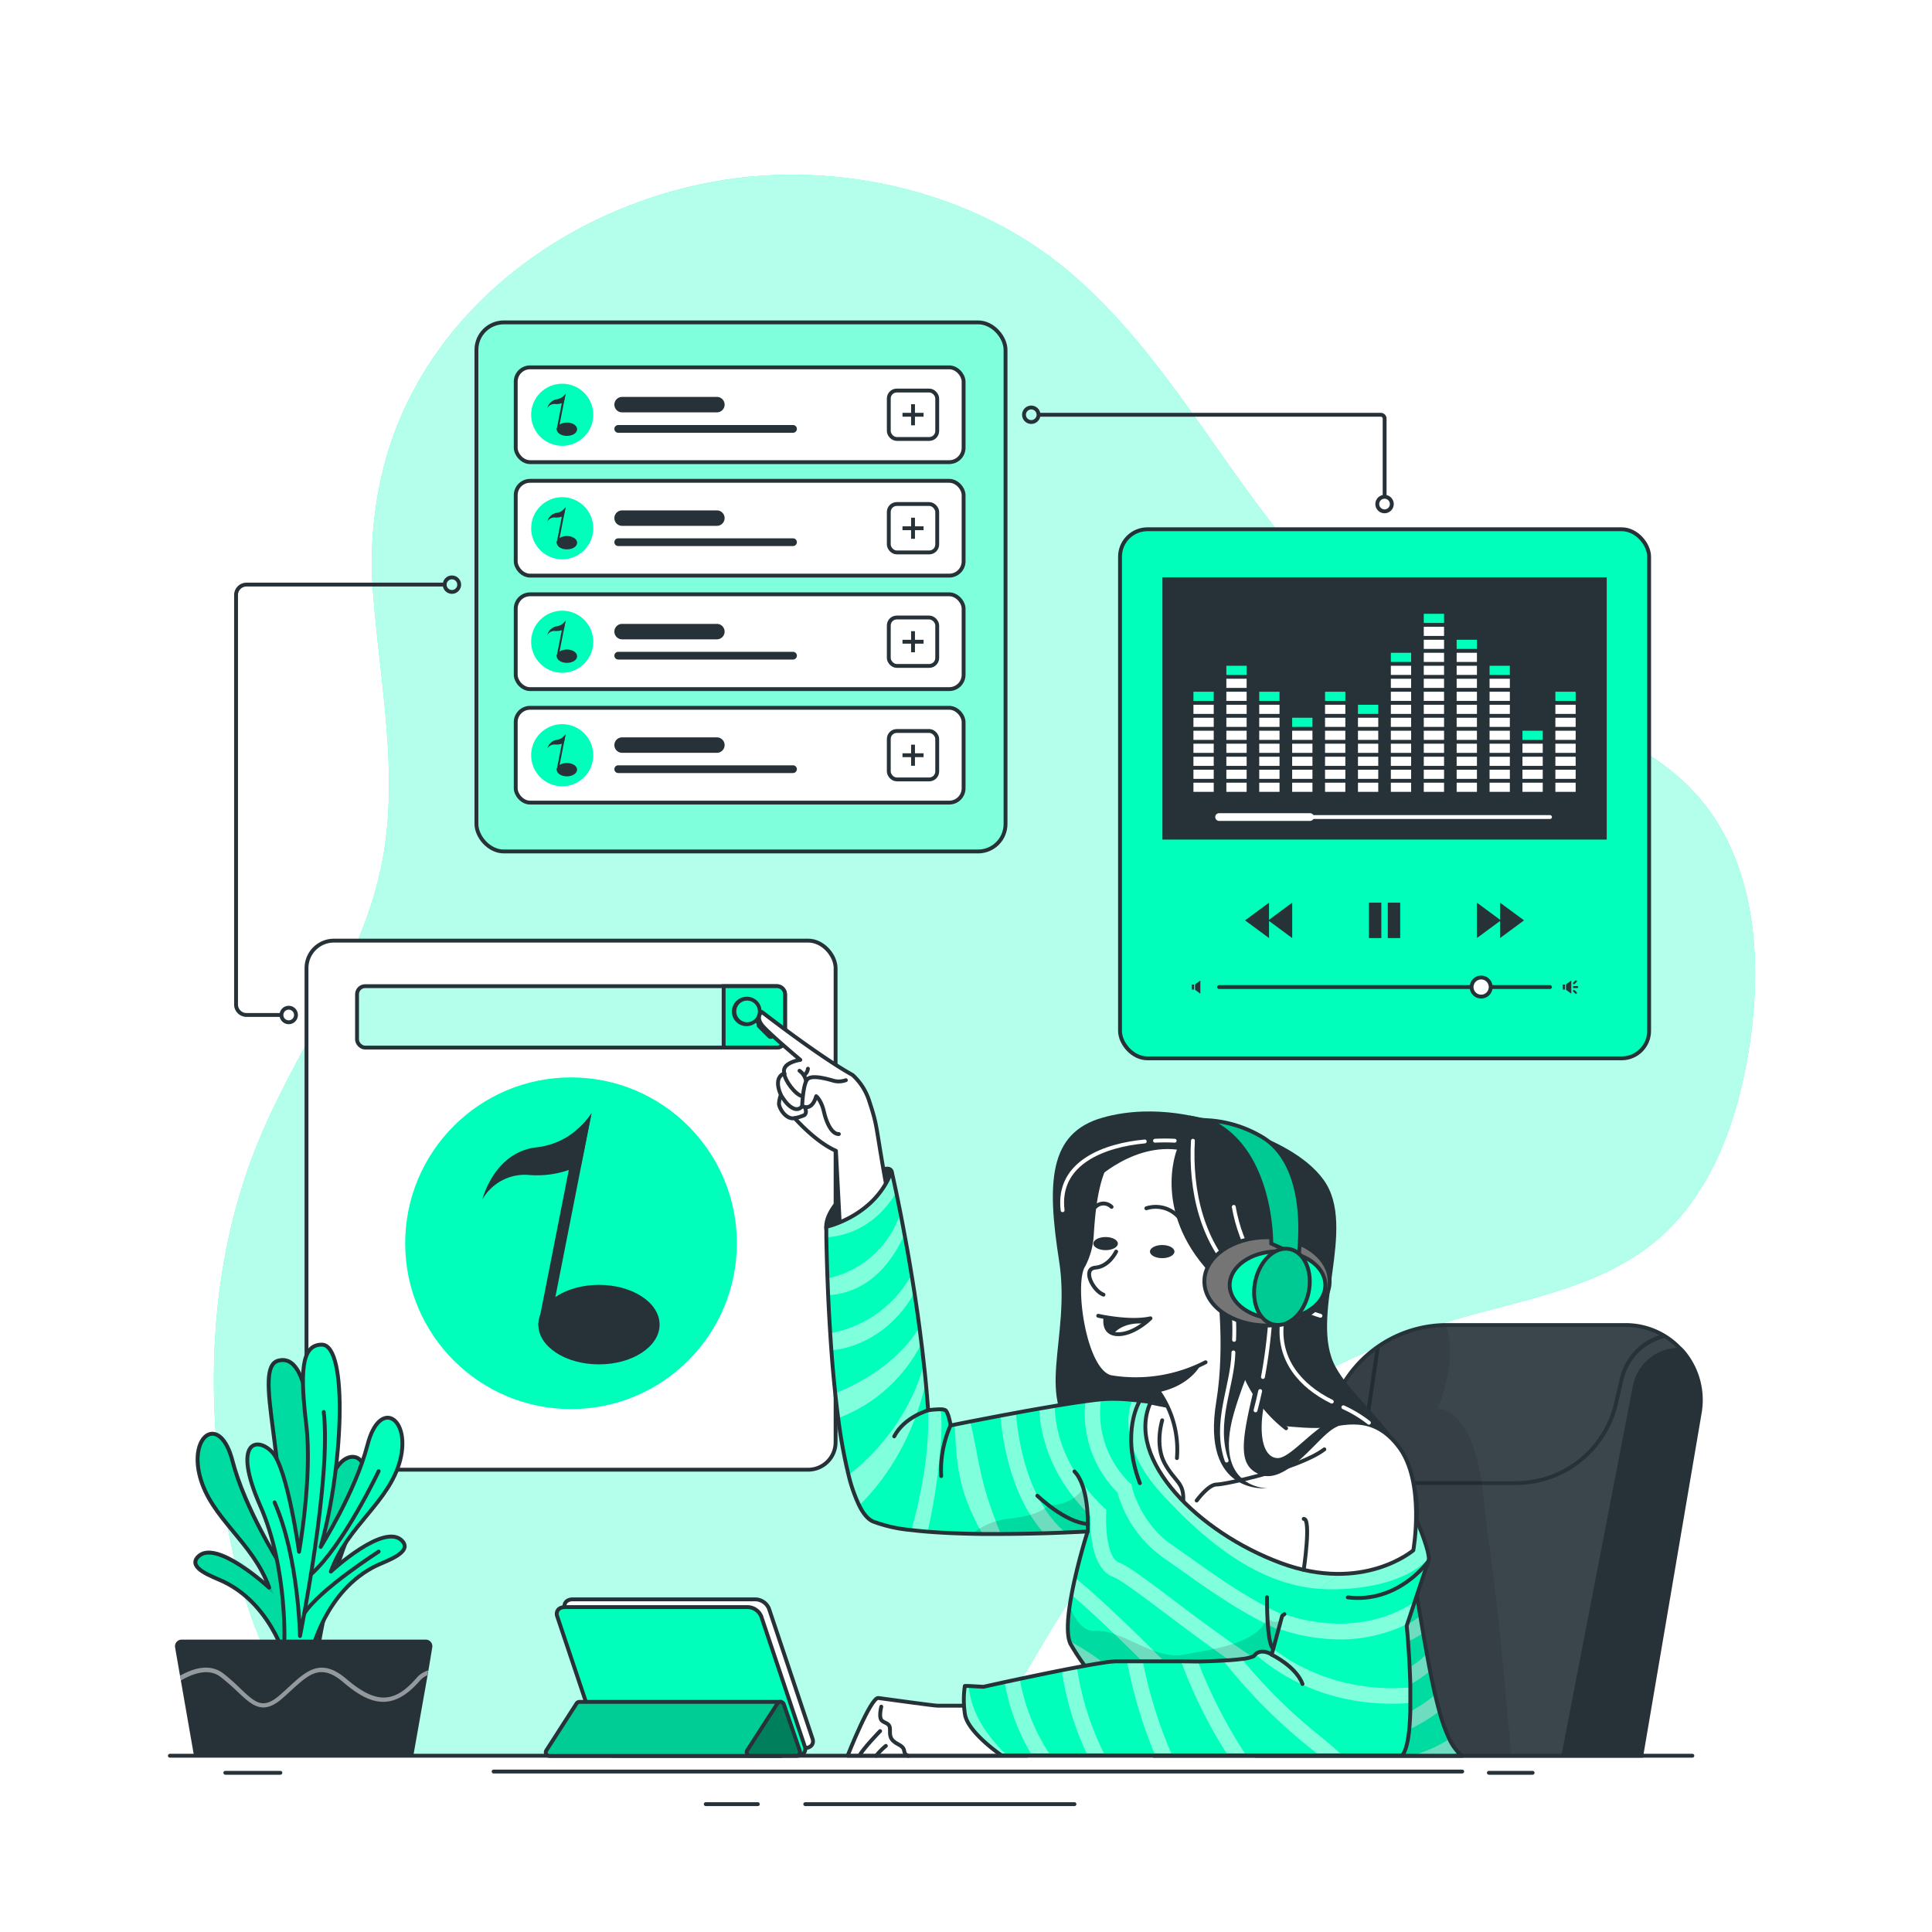 <svg class="animated" id="freepik_stories-user-flow" xmlns="http://www.w3.org/2000/svg" xmlns:xlink="http://www.w3.org/1999/xlink" viewBox="0 0 500 500" version="1.1" xmlns:svgjs="http://svgjs.com/svgjs"><style>svg#freepik_stories-user-flow:not(.animated) .animable {opacity: 0;}svg#freepik_stories-user-flow.animated #freepik--interface-3--inject-38 {animation: 1.5s Infinite  linear floating;animation-delay: 0s;}svg#freepik_stories-user-flow.animated #freepik--Character--inject-38 {animation: 1.5s Infinite  linear wind;animation-delay: 0s;}            @keyframes floating {                0% {                    opacity: 1;                    transform: translateY(0px);                }                50% {                    transform: translateY(-10px);                }                100% {                    opacity: 1;                    transform: translateY(0px);                }            }                    @keyframes wind {                0% {                    transform: rotate( 0deg );                }                25% {                    transform: rotate( 1deg );                }                75% {                    transform: rotate( -1deg );                }            }        </style><g id="freepik--background-simple--inject-38" class="animable" style="transform-origin: 254.785px 250.609px;"><g id="el8z1gsetbyyi"><path d="M67.93,167.09s-27.88,72,11.3,144.5S199.11,422.39,263.7,455.14s131.66,16.8,163.53-36.84-11.84-91.93-11.9-168.42,11.45-96.74-30-161.36-143.06-78.93-219.9-31S67.93,167.09,67.93,167.09Z" style="fill: rgb(255, 255, 255); opacity: 0.7; transform-origin: 248.588px 250.609px;" class="animable"></path></g><path d="M438.86,205.45c-18.2-20.12-48.67-22.38-72.38-35.56-40.79-22.7-56.6-74.39-93.71-102.71-23.43-17.88-55.09-24.82-83.4-20.9-40.19,5.57-78,32.5-89.36,72a99.79,99.79,0,0,0-3.44,35.41c1.82,23.55,6.88,47.4,2.1,70.53-5.26,25.49-21.85,47-31.76,71.09-12.34,30-14,63.6-8.76,95.58,3.6,21.82,10.78,43.84,25.76,60.11,1.13,1.23,2.31,2.4,3.51,3.55H251c10.27-13.09,18-28.58,27.07-42.33,22.73-34.58,59.1-59.24,98.83-70.81,17.8-5.18,37.09-8.26,51.39-20.06,14.71-12.13,21.47-31.49,24.4-50.34C456.26,248.16,454.35,222.58,438.86,205.45Z" style="fill: rgb(0, 255, 187); transform-origin: 254.785px 249.885px;" id="el2ea4agiz2hn" class="animable"></path><g id="elwn7tsy2yvd"><path d="M438.86,205.45c-18.2-20.12-48.67-22.38-72.38-35.56-40.79-22.7-56.6-74.39-93.71-102.71-23.43-17.88-55.09-24.82-83.4-20.9-40.19,5.57-78,32.5-89.36,72a99.79,99.79,0,0,0-3.44,35.41c1.82,23.55,6.88,47.4,2.1,70.53-5.26,25.49-21.85,47-31.76,71.09-12.34,30-14,63.6-8.76,95.58,3.6,21.82,10.78,43.84,25.76,60.11,1.13,1.23,2.31,2.4,3.51,3.55H251c10.27-13.09,18-28.58,27.07-42.33,22.73-34.58,59.1-59.24,98.83-70.81,17.8-5.18,37.09-8.26,51.39-20.06,14.71-12.13,21.47-31.49,24.4-50.34C456.26,248.16,454.35,222.58,438.86,205.45Z" style="fill: rgb(255, 255, 255); opacity: 0.7; transform-origin: 254.785px 249.885px;" class="animable"></path></g></g><g id="freepik--Lines--inject-38" class="animable" style="transform-origin: 210.645px 185.01px;"><path d="M73,262.67H63.8a2.71,2.71,0,0,1-2.71-2.7V154a2.71,2.71,0,0,1,2.71-2.71h50.82" style="fill: none; stroke: rgb(38, 50, 56); stroke-miterlimit: 10; transform-origin: 87.855px 206.98px;" id="el60q4rcuza2l" class="animable"></path><circle cx="116.96" cy="151.31" r="1.88" style="fill: none; stroke: rgb(38, 50, 56); stroke-miterlimit: 10; transform-origin: 116.96px 151.31px;" id="elxw3cvvo2k8j" class="animable"></circle><path d="M76.6,262.67a1.88,1.88,0,1,1-1.87-1.87A1.88,1.88,0,0,1,76.6,262.67Z" style="fill: none; stroke: rgb(38, 50, 56); stroke-miterlimit: 10; transform-origin: 74.72px 262.68px;" id="elbenhkjr7rjl" class="animable"></path><path d="M268.77,107.34h88.57a1,1,0,0,1,1,1v20.34" style="fill: none; stroke: rgb(38, 50, 56); stroke-miterlimit: 10; transform-origin: 313.555px 118.01px;" id="eld4m086gpq85" class="animable"></path><circle cx="266.89" cy="107.34" r="1.88" style="fill: none; stroke: rgb(38, 50, 56); stroke-miterlimit: 10; transform-origin: 266.89px 107.34px;" id="eljxx1i2ok9nr" class="animable"></circle><path d="M360.2,130.44a1.88,1.88,0,1,1-1.88-1.87A1.88,1.88,0,0,1,360.2,130.44Z" style="fill: none; stroke: rgb(38, 50, 56); stroke-miterlimit: 10; transform-origin: 358.32px 130.45px;" id="elmig8y45m79a" class="animable"></path></g><g id="freepik--interface-3--inject-38" class="animable" style="transform-origin: 358.325px 205.435px;"><rect x="289.86" y="136.97" width="136.93" height="136.93" rx="7.1" style="fill: rgb(0, 255, 187); stroke: rgb(38, 50, 56); stroke-miterlimit: 10; transform-origin: 358.325px 205.435px;" id="elksozxpo4a6" class="animable"></rect><rect x="300.83" y="149.41" width="114.99" height="67.87" style="fill: rgb(38, 50, 56); transform-origin: 358.325px 183.345px;" id="el2svrvyy6obz" class="animable"></rect><rect x="354.28" y="233.61" width="3.21" height="9.16" style="fill: rgb(38, 50, 56); transform-origin: 355.885px 238.19px;" id="el1r1t9sufcs6" class="animable"></rect><rect x="359.16" y="233.61" width="3.21" height="9.16" style="fill: rgb(38, 50, 56); transform-origin: 360.765px 238.19px;" id="elmgb5fgl2o" class="animable"></rect><polygon points="382.22 233.61 382.22 242.77 388.42 238.19 382.22 233.61" style="fill: rgb(38, 50, 56); transform-origin: 385.32px 238.19px;" id="eltyfemguodkg" class="animable"></polygon><polygon points="388.22 233.61 388.22 242.77 394.42 238.19 388.22 233.61" style="fill: rgb(38, 50, 56); transform-origin: 391.32px 238.19px;" id="elu30csgqyors" class="animable"></polygon><polygon points="334.42 242.77 334.42 233.61 328.22 238.19 334.42 242.77" style="fill: rgb(38, 50, 56); transform-origin: 331.32px 238.19px;" id="eldmbu03atntl" class="animable"></polygon><polygon points="328.42 242.77 328.42 233.61 322.22 238.19 328.42 242.77" style="fill: rgb(38, 50, 56); transform-origin: 325.32px 238.19px;" id="elmhoqz5oem" class="animable"></polygon><line x1="315.5" y1="255.45" x2="401.14" y2="255.45" style="fill: none; stroke: rgb(38, 50, 56); stroke-linecap: round; stroke-linejoin: round; transform-origin: 358.32px 255.45px;" id="eloaum24now5" class="animable"></line><path d="M385.79,255.45a2.47,2.47,0,1,1-2.47-2.47A2.47,2.47,0,0,1,385.79,255.45Z" style="fill: rgb(255, 255, 255); stroke: rgb(38, 50, 56); stroke-miterlimit: 10; transform-origin: 383.32px 255.45px;" id="elld8dqkpxj4k" class="animable"></path><polygon points="309.29 254.75 309.29 256.16 310.65 257.16 310.65 253.75 309.29 254.75" style="fill: rgb(38, 50, 56); transform-origin: 309.97px 255.455px;" id="eln784lj2ld08" class="animable"></polygon><rect x="308.46" y="254.81" width="0.55" height="1.29" style="fill: rgb(38, 50, 56); transform-origin: 308.735px 255.455px;" id="elrqo9drmm30n" class="animable"></rect><polygon points="405.29 254.75 405.29 256.16 406.65 257.16 406.65 253.75 405.29 254.75" style="fill: rgb(38, 50, 56); transform-origin: 405.97px 255.455px;" id="el29f8b25tek7" class="animable"></polygon><rect x="404.46" y="254.81" width="0.55" height="1.29" style="fill: rgb(38, 50, 56); transform-origin: 404.735px 255.455px;" id="elcsks5fuz0s7" class="animable"></rect><line x1="407.33" y1="254.47" x2="407.86" y2="253.96" style="fill: none; stroke: rgb(38, 50, 56); stroke-linecap: round; stroke-linejoin: round; stroke-width: 0.5px; transform-origin: 407.595px 254.215px;" id="el97x2dt9ax87" class="animable"></line><line x1="407.33" y1="256.44" x2="407.86" y2="256.95" style="fill: none; stroke: rgb(38, 50, 56); stroke-linecap: round; stroke-linejoin: round; stroke-width: 0.5px; transform-origin: 407.595px 256.695px;" id="el22spy8hzgrs" class="animable"></line><line x1="407.33" y1="255.45" x2="408.18" y2="255.45" style="fill: none; stroke: rgb(38, 50, 56); stroke-linecap: round; stroke-linejoin: round; stroke-width: 0.5px; transform-origin: 407.755px 255.45px;" id="elreksmakck8r" class="animable"></line><line x1="315.5" y1="211.45" x2="401.14" y2="211.45" style="fill: none; stroke: rgb(255, 255, 255); stroke-linecap: round; stroke-linejoin: round; transform-origin: 358.32px 211.45px;" id="elornkur6293d" class="animable"></line><line x1="339.03" y1="211.45" x2="315.5" y2="211.45" style="fill: none; stroke: rgb(255, 255, 255); stroke-linecap: round; stroke-linejoin: round; stroke-width: 2px; transform-origin: 327.265px 211.45px;" id="ell2tprzcrlg" class="animable"></line><rect x="308.86" y="202.56" width="5.25" height="2.37" style="fill: rgb(255, 255, 255); transform-origin: 311.485px 203.745px;" id="elxv7yxqcmtyj" class="animable"></rect><rect x="308.86" y="199.2" width="5.25" height="2.37" style="fill: rgb(255, 255, 255); transform-origin: 311.485px 200.385px;" id="elzq25si2irc" class="animable"></rect><rect x="308.86" y="195.84" width="5.25" height="2.37" style="fill: rgb(255, 255, 255); transform-origin: 311.485px 197.025px;" id="el7hj3fdgmpku" class="animable"></rect><rect x="308.86" y="192.47" width="5.25" height="2.37" style="fill: rgb(255, 255, 255); transform-origin: 311.485px 193.655px;" id="el7cu449o740h" class="animable"></rect><rect x="308.86" y="189.11" width="5.25" height="2.37" style="fill: rgb(255, 255, 255); transform-origin: 311.485px 190.295px;" id="el3d5kb972jp6" class="animable"></rect><rect x="308.86" y="185.75" width="5.25" height="2.37" style="fill: rgb(255, 255, 255); transform-origin: 311.485px 186.935px;" id="elkm0t698bpkf" class="animable"></rect><rect x="308.86" y="182.39" width="5.25" height="2.37" style="fill: rgb(255, 255, 255); transform-origin: 311.485px 183.575px;" id="elpxjftv8cd9b" class="animable"></rect><rect x="308.86" y="179.02" width="5.25" height="2.37" style="fill: rgb(0, 255, 187); transform-origin: 311.485px 180.205px;" id="elhfv4mvovc8k" class="animable"></rect><rect x="317.38" y="202.56" width="5.25" height="2.37" style="fill: rgb(255, 255, 255); transform-origin: 320.005px 203.745px;" id="elwko75me7qj" class="animable"></rect><rect x="317.38" y="199.2" width="5.25" height="2.37" style="fill: rgb(255, 255, 255); transform-origin: 320.005px 200.385px;" id="elm4oz5sfyvec" class="animable"></rect><rect x="317.38" y="195.84" width="5.25" height="2.37" style="fill: rgb(255, 255, 255); transform-origin: 320.005px 197.025px;" id="elvuylrwbo6pd" class="animable"></rect><rect x="317.38" y="192.47" width="5.25" height="2.37" style="fill: rgb(255, 255, 255); transform-origin: 320.005px 193.655px;" id="elug2f2zwhj5" class="animable"></rect><rect x="317.38" y="189.11" width="5.25" height="2.37" style="fill: rgb(255, 255, 255); transform-origin: 320.005px 190.295px;" id="elpghl634t3cn" class="animable"></rect><rect x="317.38" y="185.75" width="5.25" height="2.37" style="fill: rgb(255, 255, 255); transform-origin: 320.005px 186.935px;" id="elmf0k86oexwq" class="animable"></rect><rect x="317.38" y="182.39" width="5.25" height="2.37" style="fill: rgb(255, 255, 255); transform-origin: 320.005px 183.575px;" id="el57ojjv5mjs8" class="animable"></rect><rect x="317.38" y="179.02" width="5.25" height="2.37" style="fill: rgb(255, 255, 255); transform-origin: 320.005px 180.205px;" id="elq0nj4w82s9" class="animable"></rect><rect x="317.38" y="175.66" width="5.25" height="2.37" style="fill: rgb(255, 255, 255); transform-origin: 320.005px 176.845px;" id="elg9tm3mkrfu7" class="animable"></rect><rect x="317.38" y="172.3" width="5.25" height="2.37" style="fill: rgb(0, 255, 187); transform-origin: 320.005px 173.485px;" id="elktap5590qel" class="animable"></rect><rect x="325.89" y="202.56" width="5.25" height="2.37" style="fill: rgb(255, 255, 255); transform-origin: 328.515px 203.745px;" id="eluulugb67hst" class="animable"></rect><rect x="325.89" y="199.2" width="5.25" height="2.37" style="fill: rgb(255, 255, 255); transform-origin: 328.515px 200.385px;" id="el43b1l4of7ug" class="animable"></rect><rect x="325.89" y="195.84" width="5.25" height="2.37" style="fill: rgb(255, 255, 255); transform-origin: 328.515px 197.025px;" id="elioy4bha23tf" class="animable"></rect><rect x="325.89" y="192.47" width="5.25" height="2.37" style="fill: rgb(255, 255, 255); transform-origin: 328.515px 193.655px;" id="el07w4nlwe2bhl" class="animable"></rect><rect x="325.89" y="189.11" width="5.25" height="2.37" style="fill: rgb(255, 255, 255); transform-origin: 328.515px 190.295px;" id="elh6ru2swkb3d" class="animable"></rect><rect x="325.89" y="185.75" width="5.25" height="2.37" style="fill: rgb(255, 255, 255); transform-origin: 328.515px 186.935px;" id="elto38zn89r3d" class="animable"></rect><rect x="325.89" y="182.39" width="5.25" height="2.37" style="fill: rgb(255, 255, 255); transform-origin: 328.515px 183.575px;" id="elu4bgvmfpdwg" class="animable"></rect><rect x="325.89" y="179.02" width="5.25" height="2.37" style="fill: rgb(0, 255, 187); transform-origin: 328.515px 180.205px;" id="elojgjb6nbo6r" class="animable"></rect><rect x="334.41" y="202.56" width="5.25" height="2.37" style="fill: rgb(255, 255, 255); transform-origin: 337.035px 203.745px;" id="elqwre0rqii5" class="animable"></rect><rect x="334.41" y="199.2" width="5.25" height="2.37" style="fill: rgb(255, 255, 255); transform-origin: 337.035px 200.385px;" id="el4p1ty04n89b" class="animable"></rect><rect x="334.41" y="195.84" width="5.25" height="2.37" style="fill: rgb(255, 255, 255); transform-origin: 337.035px 197.025px;" id="eldxsvanhl6" class="animable"></rect><rect x="334.41" y="192.47" width="5.25" height="2.37" style="fill: rgb(255, 255, 255); transform-origin: 337.035px 193.655px;" id="elhe3ktyvqqce" class="animable"></rect><rect x="334.41" y="189.11" width="5.25" height="2.37" style="fill: rgb(255, 255, 255); transform-origin: 337.035px 190.295px;" id="el9w91terq1aj" class="animable"></rect><rect x="334.41" y="185.75" width="5.25" height="2.37" style="fill: rgb(0, 255, 187); transform-origin: 337.035px 186.935px;" id="el05yqkef9o3pv" class="animable"></rect><rect x="342.92" y="202.56" width="5.25" height="2.37" style="fill: rgb(255, 255, 255); transform-origin: 345.545px 203.745px;" id="elzfcp6008tpe" class="animable"></rect><rect x="342.92" y="199.2" width="5.25" height="2.37" style="fill: rgb(255, 255, 255); transform-origin: 345.545px 200.385px;" id="elrju1u5n6v0c" class="animable"></rect><rect x="342.92" y="195.84" width="5.25" height="2.37" style="fill: rgb(255, 255, 255); transform-origin: 345.545px 197.025px;" id="elsh13wm8ioyn" class="animable"></rect><rect x="342.92" y="192.47" width="5.25" height="2.37" style="fill: rgb(255, 255, 255); transform-origin: 345.545px 193.655px;" id="el31dcoxf90sz" class="animable"></rect><rect x="342.92" y="189.11" width="5.25" height="2.37" style="fill: rgb(255, 255, 255); transform-origin: 345.545px 190.295px;" id="eljnrv8m3eb3o" class="animable"></rect><rect x="342.92" y="185.75" width="5.25" height="2.37" style="fill: rgb(255, 255, 255); transform-origin: 345.545px 186.935px;" id="elr5ce33svw2" class="animable"></rect><rect x="342.92" y="182.39" width="5.25" height="2.37" style="fill: rgb(255, 255, 255); transform-origin: 345.545px 183.575px;" id="el2527ap5m845" class="animable"></rect><rect x="342.92" y="179.02" width="5.25" height="2.37" style="fill: rgb(0, 255, 187); transform-origin: 345.545px 180.205px;" id="elqfxm5olko8" class="animable"></rect><rect x="351.44" y="202.56" width="5.25" height="2.37" style="fill: rgb(255, 255, 255); transform-origin: 354.065px 203.745px;" id="elzt5muv2jvvr" class="animable"></rect><rect x="351.44" y="199.2" width="5.25" height="2.37" style="fill: rgb(255, 255, 255); transform-origin: 354.065px 200.385px;" id="elbq2s6clrch" class="animable"></rect><rect x="351.44" y="195.84" width="5.25" height="2.37" style="fill: rgb(255, 255, 255); transform-origin: 354.065px 197.025px;" id="elly9t03akmvk" class="animable"></rect><rect x="351.44" y="192.47" width="5.25" height="2.37" style="fill: rgb(255, 255, 255); transform-origin: 354.065px 193.655px;" id="elpjgyb9arx8" class="animable"></rect><rect x="351.44" y="189.11" width="5.25" height="2.37" style="fill: rgb(255, 255, 255); transform-origin: 354.065px 190.295px;" id="elrs4ri839bog" class="animable"></rect><rect x="351.44" y="185.75" width="5.25" height="2.37" style="fill: rgb(255, 255, 255); transform-origin: 354.065px 186.935px;" id="el9ykerqa3dcq" class="animable"></rect><rect x="351.44" y="182.39" width="5.25" height="2.37" style="fill: rgb(0, 255, 187); transform-origin: 354.065px 183.575px;" id="el3sjw4f4z2hu" class="animable"></rect><rect x="359.95" y="202.56" width="5.25" height="2.37" style="fill: rgb(255, 255, 255); transform-origin: 362.575px 203.745px;" id="elnohbhiqa0va" class="animable"></rect><rect x="359.95" y="199.2" width="5.25" height="2.37" style="fill: rgb(255, 255, 255); transform-origin: 362.575px 200.385px;" id="elkh7df50whzp" class="animable"></rect><rect x="359.95" y="195.84" width="5.25" height="2.37" style="fill: rgb(255, 255, 255); transform-origin: 362.575px 197.025px;" id="elqaelhn7fm4" class="animable"></rect><rect x="359.95" y="192.47" width="5.25" height="2.37" style="fill: rgb(255, 255, 255); transform-origin: 362.575px 193.655px;" id="elg4k9p1hyip7" class="animable"></rect><rect x="359.95" y="189.11" width="5.25" height="2.37" style="fill: rgb(255, 255, 255); transform-origin: 362.575px 190.295px;" id="elagbtzpjsb9p" class="animable"></rect><rect x="359.95" y="185.75" width="5.25" height="2.37" style="fill: rgb(255, 255, 255); transform-origin: 362.575px 186.935px;" id="elt1r070zc4oh" class="animable"></rect><rect x="359.95" y="182.39" width="5.25" height="2.37" style="fill: rgb(255, 255, 255); transform-origin: 362.575px 183.575px;" id="elmo4ysuz5u3r" class="animable"></rect><rect x="359.95" y="179.02" width="5.25" height="2.37" style="fill: rgb(255, 255, 255); transform-origin: 362.575px 180.205px;" id="ellrtgirifwyn" class="animable"></rect><rect x="359.95" y="175.66" width="5.25" height="2.37" style="fill: rgb(255, 255, 255); transform-origin: 362.575px 176.845px;" id="elsyqu03m5sk" class="animable"></rect><rect x="359.95" y="172.3" width="5.25" height="2.37" style="fill: rgb(255, 255, 255); transform-origin: 362.575px 173.485px;" id="elxlm4vg3gx5g" class="animable"></rect><rect x="359.95" y="168.94" width="5.25" height="2.37" style="fill: rgb(0, 255, 187); transform-origin: 362.575px 170.125px;" id="el1m1oa2ljhrl" class="animable"></rect><rect x="368.47" y="202.56" width="5.25" height="2.37" style="fill: rgb(255, 255, 255); transform-origin: 371.095px 203.745px;" id="eluxgo89d6r3" class="animable"></rect><rect x="368.47" y="199.2" width="5.25" height="2.37" style="fill: rgb(255, 255, 255); transform-origin: 371.095px 200.385px;" id="elbwkzdhzku8j" class="animable"></rect><rect x="368.47" y="195.84" width="5.25" height="2.37" style="fill: rgb(255, 255, 255); transform-origin: 371.095px 197.025px;" id="elporwey1x0ua" class="animable"></rect><rect x="368.47" y="192.47" width="5.25" height="2.37" style="fill: rgb(255, 255, 255); transform-origin: 371.095px 193.655px;" id="el5yq40ykv2h2" class="animable"></rect><rect x="368.47" y="189.11" width="5.25" height="2.37" style="fill: rgb(255, 255, 255); transform-origin: 371.095px 190.295px;" id="elkfc79y6bw5o" class="animable"></rect><rect x="368.47" y="185.75" width="5.25" height="2.37" style="fill: rgb(255, 255, 255); transform-origin: 371.095px 186.935px;" id="el2pejb4q82v3" class="animable"></rect><rect x="368.47" y="182.39" width="5.25" height="2.37" style="fill: rgb(255, 255, 255); transform-origin: 371.095px 183.575px;" id="elzbqqmxwtn8b" class="animable"></rect><rect x="368.47" y="179.02" width="5.25" height="2.37" style="fill: rgb(255, 255, 255); transform-origin: 371.095px 180.205px;" id="el3ufsy7lsv6e" class="animable"></rect><rect x="368.47" y="175.66" width="5.25" height="2.37" style="fill: rgb(255, 255, 255); transform-origin: 371.095px 176.845px;" id="ell1rcbwgm3p" class="animable"></rect><rect x="368.47" y="172.3" width="5.25" height="2.37" style="fill: rgb(255, 255, 255); transform-origin: 371.095px 173.485px;" id="elxxsemg0wv2" class="animable"></rect><rect x="368.47" y="168.94" width="5.25" height="2.37" style="fill: rgb(255, 255, 255); transform-origin: 371.095px 170.125px;" id="elkiiqb2m2vo" class="animable"></rect><rect x="368.47" y="165.57" width="5.25" height="2.37" style="fill: rgb(255, 255, 255); transform-origin: 371.095px 166.755px;" id="elmskae5htlvn" class="animable"></rect><rect x="368.47" y="162.21" width="5.25" height="2.37" style="fill: rgb(255, 255, 255); transform-origin: 371.095px 163.395px;" id="el359wen13ot" class="animable"></rect><rect x="368.47" y="158.85" width="5.25" height="2.37" style="fill: rgb(0, 255, 187); transform-origin: 371.095px 160.035px;" id="ellzmekgg0tx" class="animable"></rect><rect x="376.98" y="202.56" width="5.25" height="2.37" style="fill: rgb(255, 255, 255); transform-origin: 379.605px 203.745px;" id="elptr9wg1h5fg" class="animable"></rect><rect x="376.98" y="199.2" width="5.25" height="2.37" style="fill: rgb(255, 255, 255); transform-origin: 379.605px 200.385px;" id="elewdk2g2k2l" class="animable"></rect><rect x="376.98" y="195.84" width="5.25" height="2.37" style="fill: rgb(255, 255, 255); transform-origin: 379.605px 197.025px;" id="elszk0dvfyjce" class="animable"></rect><rect x="376.98" y="192.47" width="5.25" height="2.37" style="fill: rgb(255, 255, 255); transform-origin: 379.605px 193.655px;" id="el7g41tm4vsrk" class="animable"></rect><rect x="376.98" y="189.11" width="5.25" height="2.37" style="fill: rgb(255, 255, 255); transform-origin: 379.605px 190.295px;" id="eluhcf1ors18" class="animable"></rect><rect x="376.98" y="185.75" width="5.25" height="2.37" style="fill: rgb(255, 255, 255); transform-origin: 379.605px 186.935px;" id="el0752813js7ok" class="animable"></rect><rect x="376.98" y="182.39" width="5.25" height="2.37" style="fill: rgb(255, 255, 255); transform-origin: 379.605px 183.575px;" id="ely64o5dnzrlo" class="animable"></rect><rect x="376.98" y="179.02" width="5.25" height="2.37" style="fill: rgb(255, 255, 255); transform-origin: 379.605px 180.205px;" id="el45yqlduig04" class="animable"></rect><rect x="376.98" y="175.66" width="5.25" height="2.37" style="fill: rgb(255, 255, 255); transform-origin: 379.605px 176.845px;" id="elnymdz0sx4jd" class="animable"></rect><rect x="376.98" y="172.3" width="5.25" height="2.37" style="fill: rgb(255, 255, 255); transform-origin: 379.605px 173.485px;" id="elzb56q6txw8" class="animable"></rect><rect x="376.98" y="168.94" width="5.25" height="2.37" style="fill: rgb(255, 255, 255); transform-origin: 379.605px 170.125px;" id="elqez6nji7rah" class="animable"></rect><rect x="376.98" y="165.57" width="5.25" height="2.37" style="fill: rgb(0, 255, 187); transform-origin: 379.605px 166.755px;" id="el06sbkkr57qz5" class="animable"></rect><rect x="385.5" y="202.56" width="5.25" height="2.37" style="fill: rgb(255, 255, 255); transform-origin: 388.125px 203.745px;" id="elwk8krli4xs" class="animable"></rect><rect x="385.5" y="199.2" width="5.25" height="2.37" style="fill: rgb(255, 255, 255); transform-origin: 388.125px 200.385px;" id="elh56ohcpj3hm" class="animable"></rect><rect x="385.5" y="195.84" width="5.25" height="2.37" style="fill: rgb(255, 255, 255); transform-origin: 388.125px 197.025px;" id="elrkrv1be3n9e" class="animable"></rect><rect x="385.5" y="192.47" width="5.25" height="2.37" style="fill: rgb(255, 255, 255); transform-origin: 388.125px 193.655px;" id="elm7emc89wmf" class="animable"></rect><rect x="385.5" y="189.11" width="5.25" height="2.37" style="fill: rgb(255, 255, 255); transform-origin: 388.125px 190.295px;" id="el6sdkhtvwzh" class="animable"></rect><rect x="385.5" y="185.75" width="5.25" height="2.37" style="fill: rgb(255, 255, 255); transform-origin: 388.125px 186.935px;" id="elam2xogzotvf" class="animable"></rect><rect x="385.5" y="182.39" width="5.25" height="2.37" style="fill: rgb(255, 255, 255); transform-origin: 388.125px 183.575px;" id="el865z8pe7xh" class="animable"></rect><rect x="385.5" y="179.02" width="5.25" height="2.37" style="fill: rgb(255, 255, 255); transform-origin: 388.125px 180.205px;" id="eli8zkixu0dbn" class="animable"></rect><rect x="385.5" y="175.66" width="5.25" height="2.37" style="fill: rgb(255, 255, 255); transform-origin: 388.125px 176.845px;" id="el9rapi0luttg" class="animable"></rect><rect x="385.5" y="172.3" width="5.25" height="2.37" style="fill: rgb(0, 255, 187); transform-origin: 388.125px 173.485px;" id="el720rwifiin8" class="animable"></rect><rect x="394.01" y="202.56" width="5.25" height="2.37" style="fill: rgb(255, 255, 255); transform-origin: 396.635px 203.745px;" id="eljhyn9ymw6gr" class="animable"></rect><rect x="394.01" y="199.2" width="5.25" height="2.37" style="fill: rgb(255, 255, 255); transform-origin: 396.635px 200.385px;" id="ella6t74h4kwn" class="animable"></rect><rect x="394.01" y="195.84" width="5.25" height="2.37" style="fill: rgb(255, 255, 255); transform-origin: 396.635px 197.025px;" id="elvrzhzs2b0pi" class="animable"></rect><rect x="394.01" y="192.47" width="5.25" height="2.37" style="fill: rgb(255, 255, 255); transform-origin: 396.635px 193.655px;" id="el59176ij8qrv" class="animable"></rect><rect x="394.01" y="189.11" width="5.25" height="2.37" style="fill: rgb(0, 255, 187); transform-origin: 396.635px 190.295px;" id="elc3tdk4todfl" class="animable"></rect><rect x="402.53" y="202.56" width="5.25" height="2.37" style="fill: rgb(255, 255, 255); transform-origin: 405.155px 203.745px;" id="eleqp2k00okpc" class="animable"></rect><rect x="402.53" y="199.2" width="5.25" height="2.37" style="fill: rgb(255, 255, 255); transform-origin: 405.155px 200.385px;" id="elfuk39fu4qt" class="animable"></rect><rect x="402.53" y="195.84" width="5.25" height="2.37" style="fill: rgb(255, 255, 255); transform-origin: 405.155px 197.025px;" id="eleqncco33xn4" class="animable"></rect><rect x="402.53" y="192.47" width="5.25" height="2.37" style="fill: rgb(255, 255, 255); transform-origin: 405.155px 193.655px;" id="elr1b1h8mt3ng" class="animable"></rect><rect x="402.53" y="189.11" width="5.25" height="2.37" style="fill: rgb(255, 255, 255); transform-origin: 405.155px 190.295px;" id="elulvsxxtcjgs" class="animable"></rect><rect x="402.53" y="185.75" width="5.25" height="2.37" style="fill: rgb(255, 255, 255); transform-origin: 405.155px 186.935px;" id="elznoss6pt8o" class="animable"></rect><rect x="402.53" y="182.39" width="5.25" height="2.37" style="fill: rgb(255, 255, 255); transform-origin: 405.155px 183.575px;" id="eli92t76e2vz" class="animable"></rect><rect x="402.53" y="179.02" width="5.25" height="2.37" style="fill: rgb(0, 255, 187); transform-origin: 405.155px 180.205px;" id="el1gvhkwmtxbt" class="animable"></rect></g><g id="freepik--interface-2--inject-38" class="animable" style="transform-origin: 191.765px 151.895px;"><rect x="123.3" y="83.43" width="136.93" height="136.93" rx="7.1" style="fill: rgb(0, 255, 187); transform-origin: 191.765px 151.895px;" id="elimdnq3kzo7" class="animable"></rect><g style="clip-path: url(&quot;#freepik--clip-path--inject-38&quot;); transform-origin: 191.76px 151.895px;" id="elhodm7agxcp6" class="animable"><g id="elnkktnxn0xn"><path d="M129.61,83.43H260.22a0,0,0,0,1,0,0V220.36a0,0,0,0,1,0,0H123.3a0,0,0,0,1,0,0V89.74a6.31,6.31,0,0,1,6.31-6.31Z" style="fill: rgb(255, 255, 255); opacity: 0.5; transform-origin: 191.76px 151.895px;" class="animable"></path></g></g><rect x="123.3" y="83.43" width="136.93" height="136.93" rx="7.1" style="fill: none; stroke: rgb(38, 50, 56); stroke-miterlimit: 10; transform-origin: 191.765px 151.895px;" id="eljph1xax9a3" class="animable"></rect><rect x="133.47" y="95.07" width="115.91" height="24.53" rx="3.71" style="fill: rgb(255, 255, 255); stroke: rgb(38, 50, 56); stroke-miterlimit: 10; transform-origin: 191.425px 107.335px;" id="el8sttbzyxnf" class="animable"></rect><g id="ellrqv97jwk1o"><circle cx="145.5" cy="107.34" r="8.04" style="fill: rgb(0, 255, 187); transform-origin: 145.5px 107.34px; transform: rotate(-45deg);" class="animable"></circle></g><path d="M149.36,111.08c0,1-1.19,1.73-2.65,1.73s-2.64-.77-2.64-1.73,1.18-1.73,2.64-1.73S149.36,110.12,149.36,111.08Z" style="fill: rgb(38, 50, 56); transform-origin: 146.715px 111.08px;" id="elxodctdemtj" class="animable"></path><path d="M146.39,101.86l-1.81,9.22h-.51l1.33-6.74.34-1.75a3.07,3.07,0,0,0,.65-.72Z" style="fill: rgb(38, 50, 56); transform-origin: 145.23px 106.47px;" id="el5bfsw7gjtm" class="animable"></path><path d="M146.39,101.87l-.45,2.22a2.44,2.44,0,0,1-.54.25,4.28,4.28,0,0,1-1.75.22,2.09,2.09,0,0,0-2,1.06,3,3,0,0,1,2.37-2.27,3.42,3.42,0,0,0,2.38-1.48Z" style="fill: rgb(38, 50, 56); transform-origin: 144.025px 103.745px;" id="elndbqvihu0op" class="animable"></path><path d="M185.56,106.72H161a2,2,0,0,1,0-4h24.53a2,2,0,0,1,0,4Z" style="fill: rgb(38, 50, 56); transform-origin: 173.265px 104.72px;" id="ele9jbfis0dvg" class="animable"></path><path d="M205.26,112H160a1,1,0,0,1,0-2h45.23a1,1,0,0,1,0,2Z" style="fill: rgb(38, 50, 56); transform-origin: 182.615px 111px;" id="elopieb4174ga" class="animable"></path><rect x="230.02" y="101.07" width="12.53" height="12.53" rx="2.06" style="fill: rgb(255, 255, 255); stroke: rgb(38, 50, 56); stroke-miterlimit: 10; transform-origin: 236.285px 107.335px;" id="el1okhhif0jpf" class="animable"></rect><line x1="236.29" y1="104.61" x2="236.29" y2="110.07" style="fill: none; stroke: rgb(38, 50, 56); stroke-miterlimit: 10; transform-origin: 236.29px 107.34px;" id="elcfvyhjhbrg" class="animable"></line><line x1="239.02" y1="107.34" x2="233.56" y2="107.34" style="fill: none; stroke: rgb(38, 50, 56); stroke-miterlimit: 10; transform-origin: 236.29px 107.34px;" id="elkpbq0ieacu" class="animable"></line><rect x="133.47" y="124.44" width="115.91" height="24.53" rx="3.71" style="fill: rgb(255, 255, 255); stroke: rgb(38, 50, 56); stroke-miterlimit: 10; transform-origin: 191.425px 136.705px;" id="el38jqj812lom" class="animable"></rect><g id="elh02whr5s6ri"><circle cx="145.5" cy="136.71" r="8.04" style="fill: rgb(0, 255, 187); transform-origin: 145.5px 136.71px; transform: rotate(-45deg);" class="animable"></circle></g><path d="M149.36,140.45c0,1-1.19,1.73-2.65,1.73s-2.64-.77-2.64-1.73,1.18-1.73,2.64-1.73S149.36,139.49,149.36,140.45Z" style="fill: rgb(38, 50, 56); transform-origin: 146.715px 140.45px;" id="elno7iuqwz98" class="animable"></path><path d="M146.39,131.23l-1.81,9.22h-.51l1.33-6.74.34-1.75a3.3,3.3,0,0,0,.65-.72Z" style="fill: rgb(38, 50, 56); transform-origin: 145.23px 135.84px;" id="el2uxbsx553pu" class="animable"></path><path d="M146.39,131.24l-.45,2.22a2.44,2.44,0,0,1-.54.25,4.28,4.28,0,0,1-1.75.22,2.09,2.09,0,0,0-2,1.06,3,3,0,0,1,2.37-2.27,3.09,3.09,0,0,0,1.73-.76A3.3,3.3,0,0,0,146.39,131.24Z" style="fill: rgb(38, 50, 56); transform-origin: 144.02px 133.115px;" id="elxfm7tpidvfs" class="animable"></path><path d="M185.56,136.09H161a2,2,0,0,1,0-4h24.53a2,2,0,0,1,0,4Z" style="fill: rgb(38, 50, 56); transform-origin: 173.265px 134.09px;" id="elnbz7hpkytd" class="animable"></path><path d="M205.26,141.32H160a1,1,0,0,1,0-2h45.23a1,1,0,0,1,0,2Z" style="fill: rgb(38, 50, 56); transform-origin: 182.615px 140.32px;" id="eljno0kiwetb" class="animable"></path><rect x="230.02" y="130.44" width="12.53" height="12.53" rx="2.06" style="fill: rgb(255, 255, 255); stroke: rgb(38, 50, 56); stroke-miterlimit: 10; transform-origin: 236.285px 136.705px;" id="el0n6pbpllbsp" class="animable"></rect><line x1="236.29" y1="133.98" x2="236.29" y2="139.44" style="fill: none; stroke: rgb(38, 50, 56); stroke-miterlimit: 10; transform-origin: 236.29px 136.71px;" id="eladj5ra3t46u" class="animable"></line><line x1="239.02" y1="136.71" x2="233.56" y2="136.71" style="fill: none; stroke: rgb(38, 50, 56); stroke-miterlimit: 10; transform-origin: 236.29px 136.71px;" id="elhes8txl9zaq" class="animable"></line><rect x="133.47" y="153.81" width="115.91" height="24.53" rx="3.71" style="fill: rgb(255, 255, 255); stroke: rgb(38, 50, 56); stroke-miterlimit: 10; transform-origin: 191.425px 166.075px;" id="elfz8fhlpx6q" class="animable"></rect><g id="elb84wlb4r07j"><circle cx="145.5" cy="166.08" r="8.04" style="fill: rgb(0, 255, 187); transform-origin: 145.5px 166.08px; transform: rotate(-45deg);" class="animable"></circle></g><path d="M149.36,169.82c0,1-1.19,1.73-2.65,1.73s-2.64-.77-2.64-1.73,1.18-1.73,2.64-1.73S149.36,168.86,149.36,169.82Z" style="fill: rgb(38, 50, 56); transform-origin: 146.715px 169.82px;" id="elnhs47zpgp4" class="animable"></path><path d="M146.39,160.6l-1.81,9.22h-.51l1.33-6.74.34-1.75a3.3,3.3,0,0,0,.65-.72Z" style="fill: rgb(38, 50, 56); transform-origin: 145.23px 165.21px;" id="el2xs80vmngkj" class="animable"></path><path d="M146.39,160.61l-.45,2.22a2.44,2.44,0,0,1-.54.25,4.28,4.28,0,0,1-1.75.22,2.09,2.09,0,0,0-2,1.06,3,3,0,0,1,2.37-2.27,3.16,3.16,0,0,0,1.73-.76A3.3,3.3,0,0,0,146.39,160.61Z" style="fill: rgb(38, 50, 56); transform-origin: 144.02px 162.485px;" id="elsfrqdao59qp" class="animable"></path><path d="M185.56,165.46H161a2,2,0,0,1,0-4h24.53a2,2,0,0,1,0,4Z" style="fill: rgb(38, 50, 56); transform-origin: 173.265px 163.46px;" id="elcqlgg294127" class="animable"></path><path d="M205.26,170.69H160a1,1,0,0,1,0-2h45.23a1,1,0,0,1,0,2Z" style="fill: rgb(38, 50, 56); transform-origin: 182.615px 169.69px;" id="el80720q1lu6u" class="animable"></path><rect x="230.02" y="159.81" width="12.53" height="12.53" rx="2.06" style="fill: rgb(255, 255, 255); stroke: rgb(38, 50, 56); stroke-miterlimit: 10; transform-origin: 236.285px 166.075px;" id="el7e4v5qowgp9" class="animable"></rect><line x1="236.29" y1="163.35" x2="236.29" y2="168.81" style="fill: none; stroke: rgb(38, 50, 56); stroke-miterlimit: 10; transform-origin: 236.29px 166.08px;" id="el78b5juu9ruu" class="animable"></line><line x1="239.02" y1="166.08" x2="233.56" y2="166.08" style="fill: none; stroke: rgb(38, 50, 56); stroke-miterlimit: 10; transform-origin: 236.29px 166.08px;" id="elkbvnq6he2i" class="animable"></line><rect x="133.47" y="183.18" width="115.91" height="24.53" rx="3.71" style="fill: rgb(255, 255, 255); stroke: rgb(38, 50, 56); stroke-miterlimit: 10; transform-origin: 191.425px 195.445px;" id="elu659cbp63nk" class="animable"></rect><g id="el1boxdiknywv"><circle cx="145.5" cy="195.45" r="8.04" style="fill: rgb(0, 255, 187); transform-origin: 145.5px 195.45px; transform: rotate(-45deg);" class="animable"></circle></g><ellipse cx="146.71" cy="199.19" rx="2.64" ry="1.73" style="fill: rgb(38, 50, 56); transform-origin: 146.71px 199.19px;" id="elvpg6xsaw9im" class="animable"></ellipse><path d="M146.39,190l-1.81,9.22h-.51l1.33-6.74.34-1.75a3.3,3.3,0,0,0,.65-.72Z" style="fill: rgb(38, 50, 56); transform-origin: 145.23px 194.61px;" id="eljqkabuoifn" class="animable"></path><path d="M146.39,190l-.45,2.22a2.44,2.44,0,0,1-.54.25,4.13,4.13,0,0,1-1.75.21,2.11,2.11,0,0,0-2,1.07,3,3,0,0,1,2.37-2.27,3.16,3.16,0,0,0,1.73-.76A3.3,3.3,0,0,0,146.39,190Z" style="fill: rgb(38, 50, 56); transform-origin: 144.02px 191.875px;" id="el7u4j28hh6uq" class="animable"></path><path d="M185.56,194.83H161a2,2,0,0,1,0-4h24.53a2,2,0,0,1,0,4Z" style="fill: rgb(38, 50, 56); transform-origin: 173.265px 192.83px;" id="el3vy63cc48ia" class="animable"></path><path d="M205.26,200.06H160a1,1,0,0,1,0-2h45.23a1,1,0,0,1,0,2Z" style="fill: rgb(38, 50, 56); transform-origin: 182.615px 199.06px;" id="elklrn7mx60es" class="animable"></path><rect x="230.02" y="189.18" width="12.53" height="12.53" rx="2.06" style="fill: rgb(255, 255, 255); stroke: rgb(38, 50, 56); stroke-miterlimit: 10; transform-origin: 236.285px 195.445px;" id="eljehce35gwp" class="animable"></rect><line x1="236.29" y1="192.72" x2="236.29" y2="198.18" style="fill: none; stroke: rgb(38, 50, 56); stroke-miterlimit: 10; transform-origin: 236.29px 195.45px;" id="el9urzglm2k9u" class="animable"></line><line x1="239.02" y1="195.45" x2="233.56" y2="195.45" style="fill: none; stroke: rgb(38, 50, 56); stroke-miterlimit: 10; transform-origin: 236.29px 195.45px;" id="el29lmgb17zft" class="animable"></line></g><g id="freepik--interface-1--inject-38" class="animable" style="transform-origin: 147.785px 311.895px;"><rect x="79.32" y="243.43" width="136.93" height="136.93" rx="7.1" style="fill: rgb(255, 255, 255); stroke: rgb(38, 50, 56); stroke-miterlimit: 10; transform-origin: 147.785px 311.895px;" id="elgu8xzw33di" class="animable"></rect><g id="eljlieg7sggf"><circle cx="147.78" cy="321.75" r="42.92" style="fill: rgb(0, 255, 187); transform-origin: 147.78px 321.75px; transform: rotate(-24.37deg);" class="animable"></circle></g><rect x="92.4" y="255.22" width="110.77" height="15.89" rx="2.09" style="fill: rgb(0, 255, 187); transform-origin: 147.785px 263.165px;" id="elghjj3spei6r" class="animable"></rect><g style="clip-path: url(&quot;#freepik--clip-path-2--inject-38&quot;); transform-origin: 147.785px 263.165px;" id="eldyhu8g9h9vo" class="animable"><g id="el5bkigojq98s"><rect x="92.4" y="255.22" width="110.77" height="15.89" rx="2.09" style="fill: rgb(255, 255, 255); opacity: 0.7; transform-origin: 147.785px 263.165px;" class="animable"></rect></g></g><rect x="92.4" y="255.22" width="110.77" height="15.89" rx="2.09" style="fill: none; stroke: rgb(38, 50, 56); stroke-miterlimit: 10; transform-origin: 147.785px 263.165px;" id="elsvsx0ozc7r" class="animable"></rect><path d="M187.28,255.22h13.8a2.09,2.09,0,0,1,2.09,2.09V269a2.09,2.09,0,0,1-2.09,2.09h-13.8a0,0,0,0,1,0,0V255.22A0,0,0,0,1,187.28,255.22Z" style="fill: rgb(0, 255, 187); stroke: rgb(38, 50, 56); stroke-miterlimit: 10; transform-origin: 195.225px 263.155px;" id="elmmtob3j4g6" class="animable"></path><path d="M200.17,267.17l-2.65-2.65a1,1,0,0,0-1-.25l-.24-.24a3.77,3.77,0,0,0-.32-5,3.9,3.9,0,0,0-5.37,0,3.79,3.79,0,0,0,5,5.69l.24.24a1,1,0,0,0,.24.95l2.66,2.66a1,1,0,0,0,.71.29,1,1,0,0,0,.7-.29A1,1,0,0,0,200.17,267.17Zm-8.82-3.46a2.8,2.8,0,1,1,4,0A2.79,2.79,0,0,1,191.35,263.71Z" style="fill: rgb(38, 50, 56); transform-origin: 194.924px 263.409px;" id="elafxv5k07nje" class="animable"></path><ellipse cx="155.01" cy="342.81" rx="15.69" ry="10.29" style="fill: rgb(38, 50, 56); transform-origin: 155.01px 342.81px;" id="elbs6wsqoco0p" class="animable"></ellipse><path d="M153.1,288.08l-10.78,54.73h-3l7.88-40,2.05-10.39a19.39,19.39,0,0,0,3.84-4.3Z" style="fill: rgb(38, 50, 56); transform-origin: 146.21px 315.445px;" id="el9lkl7eeiiv" class="animable"></path><path d="M153.09,288.1l-2.66,13.23a16.82,16.82,0,0,1-3.23,1.46,25,25,0,0,1-10.4,1.28,12.65,12.65,0,0,0-11.94,6.31c.15-.6,3.24-12.28,14.11-13.47a18.91,18.91,0,0,0,10.28-4.51A19.39,19.39,0,0,0,153.09,288.1Z" style="fill: rgb(38, 50, 56); transform-origin: 138.975px 299.24px;" id="elt0webvwxo3" class="animable"></path></g><g id="freepik--Desktop--inject-38" class="animable" style="transform-origin: 240.97px 460.645px;"><line x1="43.96" y1="454.38" x2="437.98" y2="454.38" style="fill: none; stroke: rgb(38, 50, 56); stroke-linecap: round; stroke-linejoin: round; transform-origin: 240.97px 454.38px;" id="eljrtxpjqzxkb" class="animable"></line><line x1="127.75" y1="458.47" x2="378.42" y2="458.47" style="fill: none; stroke: rgb(38, 50, 56); stroke-linecap: round; stroke-linejoin: round; transform-origin: 253.085px 458.47px;" id="elvgfqfs1pp1p" class="animable"></line><line x1="208.4" y1="466.91" x2="278.07" y2="466.91" style="fill: none; stroke: rgb(38, 50, 56); stroke-linecap: round; stroke-linejoin: round; transform-origin: 243.235px 466.91px;" id="el59qmfudkuw8" class="animable"></line><line x1="385.32" y1="458.8" x2="396.64" y2="458.8" style="fill: none; stroke: rgb(38, 50, 56); stroke-linecap: round; stroke-linejoin: round; transform-origin: 390.98px 458.8px;" id="ell6pjk4aa4kd" class="animable"></line><line x1="196.12" y1="466.91" x2="182.65" y2="466.91" style="fill: none; stroke: rgb(38, 50, 56); stroke-linecap: round; stroke-linejoin: round; transform-origin: 189.385px 466.91px;" id="elozktxw8aau" class="animable"></line><line x1="72.56" y1="458.8" x2="58.31" y2="458.8" style="fill: none; stroke: rgb(38, 50, 56); stroke-linecap: round; stroke-linejoin: round; transform-origin: 65.435px 458.8px;" id="el6ope93gwdyl" class="animable"></line></g><g id="freepik--Character--inject-38" class="animable animator-active" style="transform-origin: 318.301px 358.155px;"><path d="M439.88,365.67l-15.11,88.71H325.49l18.4-86.69a31.27,31.27,0,0,1,30.34-24.77h46.44a19.34,19.34,0,0,1,13.91,5.85,13.43,13.43,0,0,1,1,1A19.4,19.4,0,0,1,439.88,365.67Z" style="fill: rgb(38, 50, 56); transform-origin: 382.832px 398.65px;" id="elp09e6a1r9l" class="animable"></path><g style="clip-path: url(&quot;#freepik--clip-path-3--inject-38&quot;); transform-origin: 380.025px 398.655px;" id="elf4fhefoay6v" class="animable"><g id="elmyvbycx5zyh"><path d="M356.83,379.17a12,12,0,0,0,9.11,4.16h26.24A26.13,26.13,0,0,0,417.75,363l1.46-6.24a15.44,15.44,0,0,1,10.93-11.43,19.42,19.42,0,0,0-9.47-2.45H374.49a31.22,31.22,0,0,0-17.34,5.25L354,369.54A12,12,0,0,0,356.83,379.17Z" style="fill: rgb(255, 255, 255); opacity: 0.1; transform-origin: 392.006px 363.105px;" class="animable"></path></g><g id="elbjojc1htpo8"><path d="M420.18,357l-1.45,6.24a27.13,27.13,0,0,1-26.55,21.07H365.94A13,13,0,0,1,353,369.4L356,349a31.23,31.23,0,0,0-12.13,18.74l-18.4,86.69h78.6l18.51-95.73a12.2,12.2,0,0,1,12-9.89,18.84,18.84,0,0,0-3.24-2.65A14.44,14.44,0,0,0,420.18,357Z" style="fill: rgb(255, 255, 255); opacity: 0.1; transform-origin: 380.025px 400.295px;" class="animable"></path></g><g id="elvxa4julwoi"><path d="M391.09,454.38h-65.6l18.4-86.69a31.27,31.27,0,0,1,30.34-24.77c1.47,4.48,1.82,11.45-2.21,21.74,0,0,9.23-1.49,11.87,22.43C386.4,409.81,386.76,404.28,391.09,454.38Z" style="opacity: 0.1; transform-origin: 358.29px 398.65px;" class="animable"></path></g></g><path d="M439.88,365.67l-15.11,88.71H325.49l18.4-86.69a31.27,31.27,0,0,1,30.34-24.77h46.44a19.34,19.34,0,0,1,13.91,5.85,13.43,13.43,0,0,1,1,1A19.4,19.4,0,0,1,439.88,365.67Z" style="fill: none; stroke: rgb(38, 50, 56); stroke-miterlimit: 10; transform-origin: 382.832px 398.65px;" id="elnws5g81tgdb" class="animable"></path><path d="M254.37,441.44H242.71c-1,0-13.41-1.74-15.39-2s-7.95,14.93-7.95,14.93h46.42Z" style="fill: rgb(255, 255, 255); stroke: rgb(38, 50, 56); stroke-linecap: round; stroke-linejoin: round; transform-origin: 242.58px 446.903px;" id="el9oiwuyv25aq" class="animable"></path><path d="M228.08,441.68s-.66,2.51,0,3.43,2.24.66,2.24,2.37-.13,2.77,2.24,4,.66,2.19,2.51,2.94" style="fill: none; stroke: rgb(38, 50, 56); stroke-linecap: round; stroke-linejoin: round; transform-origin: 231.428px 448.05px;" id="elklus35m1h8o" class="animable"></path><path d="M227.78,448s-4.19,4.28-5.37,6.35" style="fill: none; stroke: rgb(38, 50, 56); stroke-linecap: round; stroke-linejoin: round; transform-origin: 225.095px 451.175px;" id="elpzmh44zyjb" class="animable"></path><path d="M229.26,451.84a16.62,16.62,0,0,0-2.5,2.54" style="fill: none; stroke: rgb(38, 50, 56); stroke-linecap: round; stroke-linejoin: round; transform-origin: 228.01px 453.11px;" id="elremer7oyxuc" class="animable"></path><path d="M230.71,303.15c-.71-3.51-17,6.82-16.9,14.39s14,6.37,14,6.37S231.89,309,230.71,303.15Z" style="fill: rgb(38, 50, 56); stroke: rgb(38, 50, 56); stroke-linecap: round; stroke-linejoin: round; transform-origin: 222.367px 313.212px;" id="ely99vtipwyue" class="animable"></path><path d="M229.79,309.12c-3.33-18.07-2.47-17-4.75-23.91a15.47,15.47,0,0,0-4.38-7c-8.5-4.68-23.51-16.33-23.51-16.33s-1.81,1.33.3,3.7,9.67,8.71,9.67,8.71-5,.69-4.13,3.53c0,0-3,.68-.9,5.55a7,7,0,0,0-.49,2.44c.38,1.8,2.23,4,4.06,3.56,0,0,5.41,6.19,10.68,8.45l1.19,22.72Z" style="fill: rgb(255, 255, 255); stroke: rgb(38, 50, 56); stroke-linecap: round; stroke-linejoin: round; transform-origin: 213.109px 291.21px;" id="elfotior2v45t" class="animable"></path><path d="M209.09,276.58a2.53,2.53,0,0,1-.93,1.65" style="fill: none; stroke: rgb(38, 50, 56); stroke-linecap: round; stroke-linejoin: round; transform-origin: 208.625px 277.405px;" id="elztskszv4z2" class="animable"></path><path d="M206.91,277.11a4.21,4.21,0,0,1,1.72,2.82" style="fill: none; stroke: rgb(38, 50, 56); stroke-linecap: round; stroke-linejoin: round; transform-origin: 207.77px 278.52px;" id="el1kl08am4n2z" class="animable"></path><path d="M203,277.84c0,1.64,2.82,5.52,4.65,5.86" style="fill: none; stroke: rgb(38, 50, 56); stroke-linecap: round; stroke-linejoin: round; transform-origin: 205.325px 280.77px;" id="el33lyx6u94ll" class="animable"></path><path d="M202.09,283.39a18.55,18.55,0,0,0,1.26,1.83c2.9,3.39,4.29,1,4.29,1" style="fill: none; stroke: rgb(38, 50, 56); stroke-linecap: round; stroke-linejoin: round; transform-origin: 204.865px 285.214px;" id="el9iieqd9vdsb" class="animable"></path><path d="M205.66,289.39a13.46,13.46,0,0,0,2.5-.79c.93-.76,0-2.3,0-2.3" style="fill: none; stroke: rgb(38, 50, 56); stroke-linecap: round; stroke-linejoin: round; transform-origin: 207.117px 287.845px;" id="elpdnba4a1wuc" class="animable"></path><path d="M218.91,279.55a5.49,5.49,0,0,1-3,.2c-1.39-.4-5.74-1.71-6.93-.46s-1.38,6.91-1.38,6.91,2.4,1.68,3.63-2.5c0,0,1.31,1,2,4s2.08,5.85,3.86,5.79" style="fill: rgb(255, 255, 255); stroke: rgb(38, 50, 56); stroke-linecap: round; stroke-linejoin: round; transform-origin: 213.255px 286.127px;" id="el9tm4mlihf9g" class="animable"></path><path d="M307.86,288.69s25.71,4.24,34.68,16.64-4,35.6,3.16,48.53,29.54,23.47,18.46,52.22-57,12.13-75.3-22.42S307.86,288.69,307.86,288.69Z" style="fill: rgb(38, 50, 56); transform-origin: 325.497px 354.732px;" id="el2i5icrkqd3q" class="animable"></path><path d="M312.71,289.93s-13.31-4.65-27.35-.69-14.43,16.87-11.26,37.12-7.08,36.35,5.76,46.3,51.93-13.79,51.93-13.79S347.76,302.48,312.71,289.93Z" style="fill: rgb(38, 50, 56); transform-origin: 303.95px 331.37px;" id="elr57rqnu09gj" class="animable"></path><path d="M378.42,454.38H298.56s-10.35-13-16.81-21.88l-.92-1.28a59.64,59.64,0,0,1-3.75-5.72,4.17,4.17,0,0,1-.32-.8c-.79-2.56-.34-7.17.55-11.93.27-1.48.59-3,.92-4.43,1.46-6.41,3.25-12,3.25-12s-2.21.13-5.77.27c-1.6.07-3.46.14-5.53.2-3.32.09-7.15.17-11.16.18l-4.73,0c-4.85-.06-9.78-.23-14.24-.59-1.45-.12-2.85-.25-4.18-.42a37.28,37.28,0,0,1-9.93-2.22c-1.33-.59-2.52-2-3.58-4.15a39.92,39.92,0,0,1-2.75-7.88A130,130,0,0,1,216.92,367c-.28-2.09-.53-4.24-.76-6.41-.4-3.72-.74-7.49-1-11.18q-.17-2.24-.3-4.41c-.22-3.45-.4-6.78-.54-9.85-.06-1.51-.12-3-.17-4.33-.17-4.56-.25-8.28-.3-10.62,0-1.73,0-2.7,0-2.7s12.57-2.69,16.9-14.39c0,0,.47,2,1.22,5.57.31,1.5.67,3.27,1.07,5.28.33,1.7.69,3.56,1.05,5.56.6,3.15,1.22,6.66,1.83,10.43.25,1.49.49,3,.74,4.59.44,2.89.88,5.89,1.29,9,.18,1.38.36,2.78.53,4.19.22,1.68.41,3.37.6,5.08s.36,3.31.52,5,.28,3.07.4,4.6c.07.86.14,1.71.2,2.57a21,21,0,0,1,3.27-.25,2.45,2.45,0,0,1,1.22.25c.79.58,1.34,3.92,1.34,3.92l1.09-.22,4-.8,7.79-1.5,4-.74c2-.37,4-.74,6.07-1.09l4-.69c2.86-.47,5.58-.9,8-1.22,1.51-.21,2.88-.38,4.06-.49l.63-.06a44.33,44.33,0,0,1,7.42.21c15.79,1.48,43.85,8.2,57.65,9,6,.36,9.75,10.74,12.65,24.06.78,3.58,1.5,7.38,2.2,11.25q.57,3.21,1.11,6.45c.29,1.71.57,3.4.86,5.1h0c.25,1.5.5,3,.76,4.46q.47,2.71.94,5.32c.28,1.55.56,3.07.86,4.55.42,2.15.85,4.2,1.31,6.14.35,1.49.71,2.91,1.08,4.24a43.37,43.37,0,0,0,2.58,7.18,12.8,12.8,0,0,0,2.22,3.35A5.32,5.32,0,0,0,378.42,454.38Z" style="fill: rgb(0, 255, 187); transform-origin: 296.135px 378.745px;" id="elb0i2whmqj4a" class="animable"></path><g style="clip-path: url(&quot;#freepik--clip-path-4--inject-38&quot;); transform-origin: 296.13px 378.765px;" id="el0vf68j5aauem" class="animable"><g id="elt5r8yqtnd3i"><g style="opacity: 0.5; transform-origin: 295.53px 378.765px;" class="animable"><path d="M369.78,403.27a18.08,18.08,0,0,1-4.28,3.37c-5.95,3.49-14.57,4.92-22.76,4.62l-1.26-.07c-13.8-1-26.85-9.35-40.7-24.45-10.64-11.61-9.2-20.62-7.78-24.45,15.79,1.48,43.85,8.2,57.65,9,6,.36,9.75,10.74,12.65,24.06l3.18-2.3S369.69,400.5,369.78,403.27Z" style="fill: rgb(255, 255, 255); transform-origin: 330.9px 386.794px;" id="el5hmjnu6s56x" class="animable"></path><path d="M368.23,422.66a24.59,24.59,0,0,1-3.83,2.15,29.4,29.4,0,0,1-12.21,2.53,38.31,38.31,0,0,1-11-1.69,82.54,82.54,0,0,1-10.35-3.89h0c-9.5-4.29-17.45-9.92-25.21-15.42q-2.4-1.69-4.81-3.38a30.91,30.91,0,0,1-11.63-16.73,28.91,28.91,0,0,1-8.29-23.59c1.51-.21,2.88-.38,4.06-.49a25.14,25.14,0,0,0,7.42,21.61l.44.43.12.59c0,.09,2.13,9.31,10.17,14.9,1.62,1.12,3.22,2.26,4.83,3.4,7.81,5.53,15.3,10.83,24.19,14.9a78.66,78.66,0,0,0,10.21,3.85c9.1,2.73,16.68,1.4,21.84-1.39a18.65,18.65,0,0,0,3.3-2.23C367.72,419.7,368,421.19,368.23,422.66Z" style="fill: rgb(255, 255, 255); transform-origin: 324.479px 394.746px;" id="el7mubinlqr2r" class="animable"></path><path d="M370,432.53a31.79,31.79,0,0,1-5,3.37,42.31,42.31,0,0,1-19.68,5.18,29.45,29.45,0,0,1-9.47-1.48c-4.82-1.64-11.08-5.43-17.59-9.91h0c-5.62-3.85-11.43-8.22-16.64-12.14-6-4.5-11.65-8.75-13.42-9.39-5.87-2.11-6.09-12.43-6-15.8-10.63-10.51-13-21.24-13.24-27.82l4-.69c.12,5.84,2.11,16.13,12.68,26.26l.66.64,0,.93c-.22,3.68.29,11.63,3.32,12.72,2.22.8,6.71,4.13,14.46,10,6,4.54,13.38,10.05,20.11,14.44,4.91,3.2,9.49,5.8,13,7,8.95,3,20.52.07,27.68-4.37h0a21.27,21.27,0,0,0,4.36-3.45C369.45,429.53,369.73,431.05,370,432.53Z" style="fill: rgb(255, 255, 255); transform-origin: 319.48px 402.465px;" id="elzw51cdr6ags" class="animable"></path><path d="M275.71,396.59c-1.6.07-3.46.14-5.53.2-8.32-9.25-10.64-23.05-11.28-30.42l4-.74C263.52,373.08,266,388.45,275.71,396.59Z" style="fill: rgb(255, 255, 255); transform-origin: 267.305px 381.21px;" id="elr0oreuukl9h" class="animable"></path><path d="M372.42,442.91a42.57,42.57,0,0,1-7.69,4.65,46.48,46.48,0,0,1-19.83,4.22c-18.1,0-36.58-9.1-47.68-20.23l-1.42-1.42c-9.74-9.71-15.56-14.89-18.49-17.36.27-1.48.59-3,.92-4.43,2.29,1.83,8.79,7.31,21.82,20.38.47.48,1,.95,1.47,1.42,15.13,14.08,42.59,24.1,63.48,12.8a39.37,39.37,0,0,0,6.34-4.27C371.69,440.16,372.05,441.58,372.42,442.91Z" style="fill: rgb(255, 255, 255); transform-origin: 324.865px 430.061px;" id="eldgjzkah36p" class="animable"></path><path d="M259,397l-4.73,0c-6.7-11.76-6.7-19-7.21-28.28l4-.8C253.47,377.35,253.05,382.42,259,397Z" style="fill: rgb(255, 255, 255); transform-origin: 253.03px 382.46px;" id="ely1ck0gifbyc" class="animable"></path><path d="M294.45,437.58c8.54,7.54,23.36,13.87,38.56,16.8H317.83c-10.73-3.64-20.15-8.62-26-13.81a122,122,0,0,0-10.06-8.07l-1.67-1.14.75-.14a59.64,59.64,0,0,1-3.75-5.72,4.17,4.17,0,0,1-.32-.8,69.79,69.79,0,0,1,8.91,5.71C288.28,432.35,291.2,434.7,294.45,437.58Z" style="fill: rgb(255, 255, 255); transform-origin: 304.895px 439.54px;" id="elf88cimv500h" class="animable"></path><path d="M377.22,453.44c-.48.33-1,.64-1.48.94H365.12a32.76,32.76,0,0,0,9.88-4.29A12.8,12.8,0,0,0,377.22,453.44Z" style="fill: rgb(255, 255, 255); transform-origin: 371.17px 452.235px;" id="elele5z6wncc7" class="animable"></path><path d="M240.05,396.36c-1.45-.12-2.85-.25-4.18-.42,1.78-6.37,5.34-20.85,4.09-33.54.07.86.14,1.71.2,2.57a21,21,0,0,1,3.27-.25C244.49,373.17,241.47,390.74,240.05,396.36Z" style="fill: rgb(255, 255, 255); transform-origin: 239.761px 379.38px;" id="el3qad3t0b8td" class="animable"></path><path d="M239.56,357.8c-2.94,13.4-9.77,24.62-17.2,31.77a39.92,39.92,0,0,1-2.75-7.88c11.32-8.52,18-21.41,19.43-28.86C239.22,354.48,239.4,356.14,239.56,357.8Z" style="fill: rgb(255, 255, 255); transform-origin: 229.585px 371.2px;" id="elbwubherbb0j" class="animable"></path><path d="M238.44,347.75A39.72,39.72,0,0,1,216.92,367c-.28-2.09-.53-4.24-.76-6.41,10.41-4.21,17.89-10.55,21.75-17.07C238.09,344.94,238.27,346.34,238.44,347.75Z" style="fill: rgb(255, 255, 255); transform-origin: 227.3px 355.26px;" id="eluwfmgktvbhn" class="animable"></path><path d="M236.62,334.58c-4.77,8.7-13.13,14.13-21.47,14.87q-.17-2.24-.3-4.41a30.07,30.07,0,0,0,21-15.05C236.13,331.48,236.37,333,236.62,334.58Z" style="fill: rgb(255, 255, 255); transform-origin: 225.735px 339.72px;" id="elgp9natvliq9" class="animable"></path><path d="M234.05,319.56c-3.82,8.39-10.12,15.07-19.74,15.63-.06-1.51-.12-3-.17-4.33A25.33,25.33,0,0,0,233,314C233.33,315.7,233.69,317.56,234.05,319.56Z" style="fill: rgb(255, 255, 255); transform-origin: 224.095px 324.595px;" id="elc5a5l0mfc5" class="animable"></path><path d="M231.93,308.72c-5.13,8.19-11.84,11.06-18.09,11.52,0-1.73,0-2.7,0-2.7s12.57-2.69,16.9-14.39C230.71,303.15,231.18,305.18,231.93,308.72Z" style="fill: rgb(255, 255, 255); transform-origin: 222.885px 311.695px;" id="eldn5z034kad" class="animable"></path></g></g><g id="elusvqo2g8309"><path d="M281.48,396.32s-2.21.13-5.77.27c-1.6.07-3.46.14-5.53.2-3.32.09-7.15.17-11.16.18l-4.73,0-2.71-.05a18.65,18.65,0,0,1,8.88-3.81c9.76-1,10.76-3.64,10.76-3.64a10.36,10.36,0,0,0,9.17-4.29C281.1,387.06,281.48,396.32,281.48,396.32Z" style="fill-opacity: 0.7; opacity: 0.2; transform-origin: 266.53px 391.075px;" class="animable"></path></g><g id="elwbhbyvjfu9"><path d="M378.42,454.38H298.56s-10.35-13-16.81-21.88l-.92-1.28a59.64,59.64,0,0,1-3.75-5.72,4.17,4.17,0,0,1-.32-.8c-.63-2-.47-5.37.07-9.05,1.31,3.39,3.43,6.69,6.67,6.43,6.5-.53,15.24,7.56,22.74,6.15s20.27-2.92,21.66-10.07c0,0,.7,2.35,3.55,1.29,0,0,19,2.54,35.14-6.49,0,0,0,.09,0,.13.29,1.71.57,3.4.86,5.1h0c.25,1.5.5,3,.76,4.46q.47,2.71.94,5.32c.28,1.55.56,3.07.86,4.55.42,2.15.85,4.2,1.31,6.14.35,1.49.71,2.91,1.08,4.24a43.37,43.37,0,0,0,2.58,7.18,12.8,12.8,0,0,0,2.22,3.35A5.32,5.32,0,0,0,378.42,454.38Z" style="fill-opacity: 0.7; opacity: 0.2; transform-origin: 327.386px 433.67px;" class="animable"></path></g></g><path d="M378.42,454.38H298.56s-10.35-13-16.81-21.88l-.92-1.28a59.64,59.64,0,0,1-3.75-5.72,4.17,4.17,0,0,1-.32-.8c-.79-2.56-.34-7.17.55-11.93.27-1.48.59-3,.92-4.43,1.46-6.41,3.25-12,3.25-12s-2.21.13-5.77.27c-1.6.07-3.46.14-5.53.2-3.32.09-7.15.17-11.16.18l-4.73,0c-4.85-.06-9.78-.23-14.24-.59-1.45-.12-2.85-.25-4.18-.42a37.28,37.28,0,0,1-9.93-2.22c-1.33-.59-2.52-2-3.58-4.15a39.92,39.92,0,0,1-2.75-7.88A130,130,0,0,1,216.92,367c-.28-2.09-.53-4.24-.76-6.41-.4-3.72-.74-7.49-1-11.18q-.17-2.24-.3-4.41c-.22-3.45-.4-6.78-.54-9.85-.06-1.51-.12-3-.17-4.33-.17-4.56-.25-8.28-.3-10.62,0-1.73,0-2.7,0-2.7s12.57-2.69,16.9-14.39c0,0,.47,2,1.22,5.57.31,1.5.67,3.27,1.07,5.28.33,1.7.69,3.56,1.05,5.56.6,3.15,1.22,6.66,1.83,10.43.25,1.49.49,3,.74,4.59.44,2.89.88,5.89,1.29,9,.18,1.38.36,2.78.53,4.19.22,1.68.41,3.37.6,5.08s.36,3.31.52,5,.28,3.07.4,4.6c.07.86.14,1.71.2,2.57a21,21,0,0,1,3.27-.25,2.45,2.45,0,0,1,1.22.25c.79.58,1.34,3.92,1.34,3.92l1.09-.22,4-.8,7.79-1.5,4-.74c2-.37,4-.74,6.07-1.09l4-.69c2.86-.47,5.58-.9,8-1.22,1.51-.21,2.88-.38,4.06-.49l.63-.06a44.33,44.33,0,0,1,7.42.21c15.79,1.48,43.85,8.2,57.65,9,6,.36,9.75,10.74,12.65,24.06.78,3.58,1.5,7.38,2.2,11.25q.57,3.21,1.11,6.45c.29,1.71.57,3.4.86,5.1h0c.25,1.5.5,3,.76,4.46q.47,2.71.94,5.32c.28,1.55.56,3.07.86,4.55.42,2.15.85,4.2,1.31,6.14.35,1.49.71,2.91,1.08,4.24a43.37,43.37,0,0,0,2.58,7.18,12.8,12.8,0,0,0,2.22,3.35A5.32,5.32,0,0,0,378.42,454.38Z" style="fill: none; stroke: rgb(38, 50, 56); stroke-linecap: round; stroke-linejoin: round; transform-origin: 296.135px 378.745px;" id="elppqfof83ak" class="animable"></path><path d="M363.3,395.39l3.18-2.3s3.21,7.41,3.3,10.18a1.77,1.77,0,0,1-.08.7c-.35.92-1.76,5.14-3.09,9.12-.17.51-.34,1-.5,1.5-.83,2.51-1.57,4.73-1.89,5.68h0l-.05.15-.11.34s.15,1.57.34,4c.14,1.81.29,4.1.41,6.62h0c.08,1.43.13,2.93.18,4.46,0,.27,0,.55,0,.82,0,1.34,0,2.69,0,4,0,.75,0,1.48,0,2.2-.05,1.63-.13,3.19-.27,4.62-.31,3.17-.88,5.69-1.84,6.82H259.2s-9-6.11-9.5-10.85a24.52,24.52,0,0,1,0-7.12l1,0,3.8.21,5.57-1.23,3.94-.84c3.33-.7,7.14-1.5,10.8-2.22,1.35-.27,2.68-.52,3.95-.76l1.37-.26.75-.14c1.83-.33,3.48-.61,4.84-.81a25.39,25.39,0,0,1,3.19-.33l2.85,0,4.09,0h5.72l4.2,0L310,430c2.35-.05,4.61-.13,6.63-.25l1.65-.1h0c1.19-.09,2.25-.19,3.16-.31a11.31,11.31,0,0,0,2.7-.58,1.15,1.15,0,0,0,.49-.31,2.45,2.45,0,0,1,.34-.37c1.63-1.5,4.15.11,4.15.11l.42-1.56,1.32-4.91h0l.06-.22.9-3.32.33-.24.25-.19h0" style="fill: rgb(0, 255, 187); transform-origin: 309.613px 423.695px;" id="el2ooerm7g8m7" class="animable"></path><g style="clip-path: url(&quot;#freepik--clip-path-5--inject-38&quot;); transform-origin: 309.61px 423.735px;" id="elytt4sjpn2jn" class="animable"><g id="elec6stucvefn"><g style="opacity: 0.5; transform-origin: 309.61px 423.735px;" class="animable"><path d="M369.78,403.27a18.08,18.08,0,0,1-4.28,3.37c-5.95,3.49-14.57,4.92-22.76,4.62l-1.26-.07,21.82-15.8,3.18-2.3S369.69,400.5,369.78,403.27Z" style="fill: rgb(255, 255, 255); transform-origin: 355.63px 402.194px;" id="elrcju7iqej" class="animable"></path><path d="M366.11,414.59c-.83,2.51-1.57,4.73-1.89,5.68h0a39.3,39.3,0,0,1-17.53,4,48.18,48.18,0,0,1-15.8-2.76l.9-3.32.33-.24.25-.19h0C338.85,420,353,423.08,366.11,414.59Z" style="fill: rgb(255, 255, 255); transform-origin: 348.5px 419.43px;" id="elbrvhdorafbp" class="animable"></path><path d="M365,440.74c-1.64.12-3.23.18-4.78.18-19,0-30.95-8.88-35.31-12.8,1.63-1.5,4.15.11,4.15.11l.42-1.56C335,431,347.14,438.13,365,436.72,365,438.06,365,439.41,365,440.74Z" style="fill: rgb(255, 255, 255); transform-origin: 344.955px 433.795px;" id="el10flrusnid6" class="animable"></path><path d="M347.5,454.38h-6c-.91-.77-1.9-1.58-3-2.44a141.15,141.15,0,0,1-21.9-22.15l1.65-.1h0c1.19-.09,2.25-.19,3.16-.31A136.54,136.54,0,0,0,341,448.8C343.6,450.88,345.75,452.73,347.5,454.38Z" style="fill: rgb(255, 255, 255); transform-origin: 332.05px 441.88px;" id="elcdptizduai" class="animable"></path><path d="M322.56,454.38h-4.74a125.71,125.71,0,0,1-12.1-24.27L310,430A130.8,130.8,0,0,0,322.56,454.38Z" style="fill: rgb(255, 255, 255); transform-origin: 314.14px 442.19px;" id="el2fv93mczunm" class="animable"></path><path d="M303.39,454.38H299a121.41,121.41,0,0,1-7.3-24.28l4.09,0A117.58,117.58,0,0,0,303.39,454.38Z" style="fill: rgb(255, 255, 255); transform-origin: 297.545px 442.24px;" id="elrbsp5i59yxn" class="animable"></path><path d="M286,454.38h-4.5a77.68,77.68,0,0,1-6.72-22c1.35-.27,2.68-.52,3.95-.76A74.46,74.46,0,0,0,286,454.38Z" style="fill: rgb(255, 255, 255); transform-origin: 280.39px 443px;" id="el0if3oqt1cj2r" class="animable"></path><path d="M271.93,454.38h-4.77A54.11,54.11,0,0,1,260,435.44l3.94-.84A51.25,51.25,0,0,0,271.93,454.38Z" style="fill: rgb(255, 255, 255); transform-origin: 265.965px 444.49px;" id="elrhk39m5i0bs" class="animable"></path><path d="M260.73,454.38H259.2s-9-6.11-9.5-10.85a24.52,24.52,0,0,1,0-7.12l1,0C251.1,441,253.34,447.46,260.73,454.38Z" style="fill: rgb(255, 255, 255); transform-origin: 255.085px 445.395px;" id="el1l0hap0sd3c" class="animable"></path></g></g></g><path d="M363.3,395.39l3.18-2.3s3.21,7.41,3.3,10.18a1.77,1.77,0,0,1-.08.7c-.35.92-1.76,5.14-3.09,9.12-.17.51-.34,1-.5,1.5-.83,2.51-1.57,4.73-1.89,5.68h0l-.05.15-.11.34s.15,1.57.34,4c.14,1.81.29,4.1.41,6.62h0c.08,1.43.13,2.93.18,4.46,0,.27,0,.55,0,.82,0,1.34,0,2.69,0,4,0,.75,0,1.48,0,2.2-.05,1.63-.13,3.19-.27,4.62-.31,3.17-.88,5.69-1.84,6.82H259.2s-9-6.11-9.5-10.85a24.52,24.52,0,0,1,0-7.12l1,0,3.8.21,5.57-1.23,3.94-.84c3.33-.7,7.14-1.5,10.8-2.22,1.35-.27,2.68-.52,3.95-.76l1.37-.26.75-.14c1.83-.33,3.48-.61,4.84-.81a25.39,25.39,0,0,1,3.19-.33l2.85,0,4.09,0h5.72l4.2,0L310,430c2.35-.05,4.61-.13,6.63-.25l1.65-.1h0c1.19-.09,2.25-.19,3.16-.31a11.31,11.31,0,0,0,2.7-.58,1.15,1.15,0,0,0,.49-.31,2.45,2.45,0,0,1,.34-.37c1.63-1.5,4.15.11,4.15.11l.42-1.56,1.32-4.91h0l.06-.22.9-3.32.33-.24.25-.19h0" style="fill: none; stroke: rgb(38, 50, 56); stroke-linecap: round; stroke-linejoin: round; transform-origin: 309.613px 423.695px;" id="ely7m14mroag" class="animable"></path><path d="M342.54,369c5.06-.36,12.72-3.58,19.54,5.54s3.69,26.67,3.69,26.67-13,11.2-34.34,3.28-40.25-26.82-33.69-41.5C297.74,363,331.27,369.79,342.54,369Z" style="fill: rgb(255, 255, 255); stroke: rgb(38, 50, 56); stroke-linecap: round; stroke-linejoin: round; transform-origin: 331.453px 385.157px;" id="elb1rwzd3emdn" class="animable"></path><path d="M304.59,377.35A26.1,26.1,0,0,0,300,360.28a35.28,35.28,0,0,0-6.84-7.71l0,0s27-31.18,26.21-12a35.07,35.07,0,0,0,13.47,29.06" style="fill: rgb(255, 255, 255); stroke: rgb(38, 50, 56); stroke-linecap: round; stroke-linejoin: round; transform-origin: 313px 355.842px;" id="elzxcysk6nlp" class="animable"></path><path d="M310.78,353.12s-2.49,5.37-10.81,7.16a35.28,35.28,0,0,0-6.84-7.71Z" style="fill: rgb(38, 50, 56); transform-origin: 301.955px 356.425px;" id="elka2mleyohoh" class="animable"></path><path d="M312,352.55a39.38,39.38,0,0,1-24.26,3.9c-7.14-1.1-10.32-24.42-7.36-28.92a19.19,19.19,0,0,0,2.16-7.59c.47-7.29,1.43-20.15,8-23,16.88-7.4,44.1-4.78,45.89,15.47,1.09,12.24-6.18,27.47-18.62,36.57" style="fill: rgb(255, 255, 255); stroke: rgb(38, 50, 56); stroke-linecap: round; stroke-linejoin: round; transform-origin: 307.907px 325.05px;" id="elgxb8gt00jru" class="animable"></path><path d="M296.68,312.7a8,8,0,0,1,9.54,4" style="fill: none; stroke: rgb(38, 50, 56); stroke-linecap: round; stroke-linejoin: round; transform-origin: 301.45px 314.514px;" id="el9noxrmey47w" class="animable"></path><path d="M287.67,312.34a2.94,2.94,0,0,0-4.17,0" style="fill: none; stroke: rgb(38, 50, 56); stroke-linecap: round; stroke-linejoin: round; transform-origin: 285.585px 311.906px;" id="elgnzt359r0pp" class="animable"></path><g id="el698ro2j3tit"><ellipse cx="300.78" cy="323.91" rx="3.17" ry="1.7" style="fill: rgb(38, 50, 56); transform-origin: 300.78px 323.91px; transform: rotate(-78.01deg);" class="animable"></ellipse></g><g id="el93os7mr3pfv"><ellipse cx="286.13" cy="321.84" rx="3.17" ry="1.7" style="fill: rgb(38, 50, 56); transform-origin: 286.13px 321.84px; transform: rotate(-78.01deg);" class="animable"></ellipse></g><path d="M288.86,323.91s-1.84,3.88-5.36,4.15-.66,6,2.08,7" style="fill: none; stroke: rgb(38, 50, 56); stroke-linecap: round; stroke-linejoin: round; transform-origin: 285.363px 329.485px;" id="elteyh21kpx4" class="animable"></path><path d="M286.13,340.89s-.78,3.51,2.08,4.26a4.6,4.6,0,0,0,1.18.14c2.59,0,5.13-1.54,6.72-2.73a16.86,16.86,0,0,0,1.63-1.38c-3.8.84-8.89.18-11.61-.29-1.18-.2-1.91-.37-1.91-.37" style="fill: none; stroke: rgb(38, 50, 56); stroke-linecap: round; stroke-linejoin: round; transform-origin: 290.98px 342.905px;" id="el29qte1nl95m" class="animable"></path><path d="M304.59,297.52s-6.93,16.9,10.18,33.58c0,0,2.5,16.49,0,31.63-4,24.28,13.13,22.43,13.13,22.43s-14.11,0-8.58-19.39c3.28-11.47,10.19-25.25,10.19-25.25s17.21-22.42,7-37.59-56.26-17.32-54.62,3.9C281.87,306.83,292,296,304.59,297.52Z" style="fill: rgb(38, 50, 56); transform-origin: 310.797px 338.209px;" id="elsk002bujgp" class="animable"></path><path d="M334.43,323.07s2.47,12.66-3.81,28.68-4.6,25.48,0,25.6,14.26-15.24,20.8-9.15a10.27,10.27,0,0,0-7.56,2.43c-3.89,3.07-11.34,13.26-17.47,11.09s-5.24-8.27-1.79-22.65a58.6,58.6,0,0,0,.13-26.49Z" style="fill: rgb(38, 50, 56); transform-origin: 336.657px 352.545px;" id="elcel5hpuhfu8" class="animable"></path><path d="M323.63,333.43a30.72,30.72,0,0,0,2.59,1.66" style="fill: none; stroke: rgb(255, 255, 255); stroke-linecap: round; stroke-linejoin: round; transform-origin: 324.925px 334.26px;" id="elko3uvtlbvqo" class="animable"></path><path d="M308.73,295.22C308,308,311,322,321,331.29" style="fill: none; stroke: rgb(255, 255, 255); stroke-linecap: round; stroke-linejoin: round; transform-origin: 314.813px 313.255px;" id="elj9l4hl2muv" class="animable"></path><path d="M338.73,339.44a26.51,26.51,0,0,0,3,1.08" style="fill: none; stroke: rgb(255, 255, 255); stroke-linecap: round; stroke-linejoin: round; transform-origin: 340.23px 339.98px;" id="elbuiox15dot" class="animable"></path><path d="M319.3,312.34c1.73,10,7.44,20.31,16.34,25.54" style="fill: none; stroke: rgb(255, 255, 255); stroke-linecap: round; stroke-linejoin: round; transform-origin: 327.47px 325.11px;" id="ela565hwm35p8" class="animable"></path><path d="M296.26,295.41c-10.14.93-22.77,5.33-21.26,17.8" style="fill: none; stroke: rgb(255, 255, 255); stroke-linecap: round; stroke-linejoin: round; transform-origin: 285.568px 304.31px;" id="elt7z3o0nvven" class="animable"></path><path d="M304,295.22a50.63,50.63,0,0,0-5.08,0" style="fill: none; stroke: rgb(255, 255, 255); stroke-linecap: round; stroke-linejoin: round; transform-origin: 301.46px 295.188px;" id="elcaf7v4rwbnq" class="animable"></path><path d="M319.21,350c-.21,9-5.21,18-1.76,28" style="fill: none; stroke: rgb(255, 255, 255); stroke-linecap: round; stroke-linejoin: round; transform-origin: 317.725px 364px;" id="el4gyil0lm9iu" class="animable"></path><path d="M319.32,340.52a56.28,56.28,0,0,1,.06,6.23" style="fill: none; stroke: rgb(255, 255, 255); stroke-linecap: round; stroke-linejoin: round; transform-origin: 319.379px 343.635px;" id="elif2slib4jus" class="animable"></path><path d="M326.13,360c-.36,1.66-.76,3.32-1.2,5" style="fill: none; stroke: rgb(255, 255, 255); stroke-linecap: round; stroke-linejoin: round; transform-origin: 325.53px 362.5px;" id="els6csku4t39c" class="animable"></path><path d="M328.71,342.17a135.67,135.67,0,0,1-1.86,14.19" style="fill: none; stroke: rgb(255, 255, 255); stroke-linecap: round; stroke-linejoin: round; transform-origin: 327.78px 349.265px;" id="elajjweirf7ke" class="animable"></path><path d="M347.66,364.2a32.6,32.6,0,0,1,6.61,4" style="fill: none; stroke: rgb(255, 255, 255); stroke-linecap: round; stroke-linejoin: round; transform-origin: 350.965px 366.2px;" id="elavbiys9x1g5" class="animable"></path><path d="M331.79,342.17c-1.16,9.62,4.68,16.54,12.88,20.57" style="fill: none; stroke: rgb(255, 255, 255); stroke-linecap: round; stroke-linejoin: round; transform-origin: 338.157px 352.455px;" id="el7rljj96tyx" class="animable"></path><path d="M297.74,341.18a16.86,16.86,0,0,1-1.63,1.38c-5.69-.5-7.9,2.59-7.9,2.59-2.86-.75-2.08-4.26-2.08-4.26C288.85,341.36,293.94,342,297.74,341.18Z" style="fill: rgb(38, 50, 56); transform-origin: 291.886px 343.02px;" id="elg34dbojd2op" class="animable"></path><g id="el92rzv4puey7"><ellipse cx="327.9" cy="331.62" rx="16.21" ry="11.42" style="fill: rgb(117, 117, 117); stroke: rgb(38, 50, 56); stroke-linecap: round; stroke-linejoin: round; transform-origin: 327.9px 331.62px; transform: rotate(-78.01deg);" class="animable"></ellipse></g><path d="M329,321.84s.4-24.55-16.28-31.91a31,31,0,0,1,13.56,4.12c7.45,4.12,11.57,14.83,9.82,31Z" style="fill: rgb(0, 255, 187); transform-origin: 324.61px 307.49px;" id="el3hay6yw1pmz" class="animable"></path><g style="clip-path: url(&quot;#freepik--clip-path-6--inject-38&quot;); transform-origin: 324.61px 307.49px;" id="eljlkqq4faik" class="animable"><g id="el2jyuj7ilh8p"><path d="M329,321.84s.4-24.55-16.28-31.91a31,31,0,0,1,13.56,4.12c7.45,4.12,11.57,14.83,9.82,31Z" style="fill-opacity: 0.7; opacity: 0.3; transform-origin: 324.61px 307.49px;" class="animable"></path></g></g><path d="M329,321.84s.4-24.55-16.28-31.91a31,31,0,0,1,13.56,4.12c7.45,4.12,11.57,14.83,9.82,31Z" style="fill: none; stroke: rgb(38, 50, 56); stroke-miterlimit: 10; transform-origin: 324.61px 307.49px;" id="elj5iip2f2qod" class="animable"></path><g id="el5ww6xiq0g1q"><ellipse cx="330.62" cy="332.58" rx="12.38" ry="8.72" style="fill: rgb(0, 255, 187); stroke: rgb(38, 50, 56); stroke-miterlimit: 10; transform-origin: 330.62px 332.58px; transform: rotate(-78.01deg);" class="animable"></ellipse></g><path d="M338.67,334.49c-1.15,5.4-5.16,9.11-9,8.31s-5.95-5.84-4.8-11.23,5.15-9.11,8.95-8.3S339.81,329.1,338.67,334.49Z" style="fill: rgb(0, 255, 187); transform-origin: 331.764px 333.034px;" id="el3dyd0cnnzxp" class="animable"></path><g style="clip-path: url(&quot;#freepik--clip-path-7--inject-38&quot;); transform-origin: 331.764px 333.034px;" id="elty72lzjdev" class="animable"><g id="el1mc2fc47rh3"><path d="M338.67,334.49c-1.15,5.4-5.16,9.11-9,8.31s-5.95-5.84-4.8-11.23,5.15-9.11,8.95-8.3S339.81,329.1,338.67,334.49Z" style="fill-opacity: 0.7; opacity: 0.3; transform-origin: 331.764px 333.034px;" class="animable"></path></g></g><path d="M338.67,334.49c-1.15,5.4-5.16,9.11-9,8.31s-5.95-5.84-4.8-11.23,5.15-9.11,8.95-8.3S339.81,329.1,338.67,334.49Z" style="fill: none; stroke: rgb(38, 50, 56); stroke-miterlimit: 10; transform-origin: 331.764px 333.034px;" id="el25vgzrnchsj" class="animable"></path><path d="M309.7,388.34s3.05-4.19,5.15-4.15,21.36-4.15,27.89-9.1" style="fill: none; stroke: rgb(38, 50, 56); stroke-linecap: round; stroke-linejoin: round; transform-origin: 326.22px 381.715px;" id="elmtowf4oaz7k" class="animable"></path><path d="M300.78,367.57s-2,6.37.67,11.2,5,4.82,4.77,9.57" style="fill: none; stroke: rgb(38, 50, 56); stroke-linecap: round; stroke-linejoin: round; transform-origin: 303.148px 377.955px;" id="elvqpslmwn8g" class="animable"></path><path d="M337.4,393.09c2-.2,0,13.19,0,13.19" style="fill: none; stroke: rgb(38, 50, 56); stroke-linecap: round; stroke-linejoin: round; transform-origin: 337.844px 399.684px;" id="el71ni9dydl88" class="animable"></path><path d="M281.48,396.32s.75-11.15-3.41-15.51" style="fill: none; stroke: rgb(38, 50, 56); stroke-linecap: round; stroke-linejoin: round; transform-origin: 279.801px 388.565px;" id="elv94q8w8o1th" class="animable"></path><path d="M268.46,387.09s7.24,7,13.07,7.29" style="fill: none; stroke: rgb(38, 50, 56); stroke-linecap: round; stroke-linejoin: round; transform-origin: 274.995px 390.735px;" id="el49fvvmz75me" class="animable"></path><path d="M246,368.89A28.51,28.51,0,0,0,243.58,382" style="fill: none; stroke: rgb(38, 50, 56); stroke-linecap: round; stroke-linejoin: round; transform-origin: 244.77px 375.445px;" id="eldb65539siha" class="animable"></path><path d="M240.16,365s-6.12,1.72-8.74,6.73" style="fill: none; stroke: rgb(38, 50, 56); stroke-linecap: round; stroke-linejoin: round; transform-origin: 235.79px 368.365px;" id="elsuademc4lam" class="animable"></path><path d="M327.9,413.37s-.13,12,1.61,13.3" style="fill: none; stroke: rgb(38, 50, 56); stroke-linecap: round; stroke-linejoin: round; transform-origin: 328.704px 420.02px;" id="el9ux4yppfut5" class="animable"></path><path d="M329.09,428.23s6.3,3,8,7.58" style="fill: none; stroke: rgb(38, 50, 56); stroke-linecap: round; stroke-linejoin: round; transform-origin: 333.09px 432.02px;" id="elq39061skfa" class="animable"></path><path d="M295,362.5s-5.08,8,0,21.34" style="fill: none; stroke: rgb(38, 50, 56); stroke-linecap: round; stroke-linejoin: round; transform-origin: 293.871px 373.17px;" id="elzb2rdlva09h" class="animable"></path><path d="M369.7,404s-7.7,11-20.89,9.4" style="fill: none; stroke: rgb(38, 50, 56); stroke-linecap: round; stroke-linejoin: round; transform-origin: 359.255px 408.78px;" id="el1hnhzj87t48" class="animable"></path></g><g id="freepik--Device--inject-38" class="animable" style="transform-origin: 175.824px 434.17px;"><path d="M208.32,452.38H161.08a3.94,3.94,0,0,1-3.57-2.38L146.2,416.29c-.44-1.32.45-2.38,2-2.38h47.23a3.92,3.92,0,0,1,3.57,2.38L210.29,450C210.73,451.31,209.85,452.38,208.32,452.38Z" style="fill: rgb(255, 255, 255); stroke: rgb(38, 50, 56); stroke-linecap: round; stroke-linejoin: round; transform-origin: 178.245px 433.145px;" id="eln8q3j402wcr" class="animable"></path><path d="M206.32,454.38H159.08a3.94,3.94,0,0,1-3.57-2.38L144.2,418.29c-.44-1.32.45-2.38,2-2.38h47.23a3.92,3.92,0,0,1,3.57,2.38L208.29,452C208.73,453.31,207.85,454.38,206.32,454.38Z" style="fill: rgb(0, 255, 187); stroke: rgb(38, 50, 56); stroke-miterlimit: 10; transform-origin: 176.245px 435.145px;" id="el5dwq5e8cell" class="animable"></path><path d="M149.88,440.45h0a.87.87,0,0,0-.67.41L141.4,453a.92.92,0,0,0,.78,1.43H201.9V440.45Z" style="fill: rgb(0, 255, 187); transform-origin: 171.573px 447.44px;" id="elec2cbsbx9m7" class="animable"></path><g style="clip-path: url(&quot;#freepik--clip-path-8--inject-38&quot;); transform-origin: 171.573px 447.44px;" id="elu27glze0zas" class="animable"><g id="elriyo0bmtbrc"><path d="M149.88,440.45h0a.87.87,0,0,0-.67.41L141.4,453a.92.92,0,0,0,.78,1.43H201.9V440.45Z" style="opacity: 0.2; transform-origin: 171.573px 447.44px;" class="animable"></path></g></g><path d="M149.88,440.45h0a.87.87,0,0,0-.67.41L141.4,453a.92.92,0,0,0,.78,1.43H201.9V440.45Z" style="fill: none; stroke: rgb(38, 50, 56); stroke-miterlimit: 10; transform-origin: 171.573px 447.44px;" id="el2zrkiyufxdk" class="animable"></path><path d="M206.11,454.38H194.18a.92.92,0,0,1-.78-1.43l7.8-12.08a.93.93,0,0,1,1.66.21L207,453.15A.94.94,0,0,1,206.11,454.38Z" style="fill: rgb(0, 255, 187); transform-origin: 200.146px 447.414px;" id="elgmbipg8sd7l" class="animable"></path><g style="clip-path: url(&quot;#freepik--clip-path-9--inject-38&quot;); transform-origin: 200.146px 447.414px;" id="elomw6raa6lo" class="animable"><g id="elf91eordrixi"><path d="M206.11,454.38H194.18a.92.92,0,0,1-.78-1.43l7.8-12.08a.93.93,0,0,1,1.66.21L207,453.15A.94.94,0,0,1,206.11,454.38Z" style="opacity: 0.5; transform-origin: 200.146px 447.414px;" class="animable"></path></g></g><path d="M206.11,454.38H194.18a.92.92,0,0,1-.78-1.43l7.8-12.08a.93.93,0,0,1,1.66.21L207,453.15A.94.94,0,0,1,206.11,454.38Z" style="fill: none; stroke: rgb(38, 50, 56); stroke-miterlimit: 10; transform-origin: 200.146px 447.414px;" id="elbaob5w6iw6n" class="animable"></path></g><g id="freepik--Plant--inject-38" class="animable" style="transform-origin: 78.591px 401.095px;"><path d="M81.73,430.6s2.21-19.23,9.56-35.91.73-20.24-3.2-16.07-8.25,19.81-8.25,19.81,2-16.38,1.16-25.1c-1.16-12.78-3.15-22.77-9-21.19-6.8,1.82,2.86,26.48.3,52.36,0,0-9-14.26-12.14-26.45s-11.26-6.91-8.44,4,13.72,17,17.94,28.83c0,0-14-13-18.53-7.88-2.53,2.88,3.87,5,6.64,6.29,13.45,6.44,16.9,22.55,16.9,22.55Z" style="fill: rgb(0, 255, 187); stroke: rgb(38, 50, 56); stroke-linecap: round; stroke-linejoin: round; transform-origin: 72.576px 391.908px;" id="elqoeq5pc96on" class="animable"></path><g id="elolv6jqexbzo"><path d="M81.73,430.6s2.21-19.23,9.56-35.91.73-20.24-3.2-16.07-8.25,19.81-8.25,19.81,2-16.38,1.16-25.1c-1.16-12.78-3.15-22.77-9-21.19-6.8,1.82,2.86,26.48.3,52.36,0,0-9-14.26-12.14-26.45s-11.26-6.91-8.44,4,13.72,17,17.94,28.83c0,0-14-13-18.53-7.88-2.53,2.88,3.87,5,6.64,6.29,13.45,6.44,16.9,22.55,16.9,22.55Z" style="fill-opacity: 0.7; stroke: rgb(38, 50, 56); stroke-miterlimit: 10; opacity: 0.2; transform-origin: 72.576px 391.908px;" class="animable"></path></g><path d="M73.56,426.45s1.11-20.12-6.23-36.8-.79-18,3.14-13.81,6.93,25.77,6.93,25.77,3.45-19.35,1.88-32.72-1.46-20.9,4-20.9c7,0,5.39,32.74-.3,52.36,0,0,9-14.26,12.14-26.45s11.26-6.91,8.44,4-13.72,17-17.94,28.83c0,0,14-13,18.53-7.88,2.53,2.88-3.87,5-6.64,6.29-13.45,6.44-16.9,22.55-16.9,22.55Z" style="fill: rgb(0, 255, 187); stroke: rgb(38, 50, 56); stroke-linecap: round; stroke-linejoin: round; transform-origin: 84.369px 387.84px;" id="eljm1fcutj6rg" class="animable"></path><path d="M71.05,388.81c6.23,14.08,6.59,34.6,6.59,34.6s8.2-40.78,6.14-58" style="fill: none; stroke: rgb(38, 50, 56); stroke-linecap: round; stroke-linejoin: round; transform-origin: 77.581px 394.41px;" id="el0vru2l02fb4o" class="animable"></path><path d="M98,380.73s-9.16,19.32-17.54,26.73" style="fill: none; stroke: rgb(38, 50, 56); stroke-linecap: round; stroke-linejoin: round; transform-origin: 89.23px 394.095px;" id="elwf1ozn0g7vp" class="animable"></path><path d="M98,401.55s-15.48,9.95-19.28,16.06" style="fill: none; stroke: rgb(38, 50, 56); stroke-linecap: round; stroke-linejoin: round; transform-origin: 88.36px 409.58px;" id="elacl3jvbo2sg" class="animable"></path><path d="M111.87,426.33l-1,6-.22,1.28L107,454.2H50.17l-3.36-19.26-.22-1.25-1.28-7.36a1.72,1.72,0,0,1,1.69-2h63.19A1.71,1.71,0,0,1,111.87,426.33Z" style="fill: rgb(38, 50, 56); transform-origin: 78.591px 439.265px;" id="elnz8vu4e2i4b" class="animable"></path><g style="clip-path: url(&quot;#freepik--clip-path-10--inject-38&quot;); transform-origin: 78.71px 436.731px;" id="elqokmrr58whb" class="animable"><g id="elmgivqzvmp1"><g style="opacity: 0.5; transform-origin: 78.71px 436.731px;" class="animable"><path d="M110.83,432.29l-.22,1.28a5.49,5.49,0,0,0-2.06,1.52c-7.1,8.1-13,6-19.69.29-5.79-4.94-8.81-2.16-13.39,2-.8.74-1.64,1.51-2.54,2.29-1.85,1.58-3.38,2.21-4.78,2.21-2.38,0-4.34-1.86-6.72-4.11A57.36,57.36,0,0,0,57.1,434c-3-2.32-7-1-10.29.92l-.22-1.25c3.55-2,7.78-3.21,11.21-.58A52.33,52.33,0,0,1,62.22,437c3.84,3.63,5.76,5.45,10,1.85.89-.76,1.72-1.52,2.51-2.25,4.66-4.29,8.36-7.67,14.92-2.09,7.58,6.46,12.32,6.42,18.07-.16A6.35,6.35,0,0,1,110.83,432.29Z" style="fill: rgb(255, 255, 255); transform-origin: 78.71px 436.731px;" id="elqp2yrl4gcho" class="animable"></path></g></g></g></g><defs>     <filter id="active" height="200%">         <feMorphology in="SourceAlpha" result="DILATED" operator="dilate" radius="2"></feMorphology>                <feFlood flood-color="#32DFEC" flood-opacity="1" result="PINK"></feFlood>        <feComposite in="PINK" in2="DILATED" operator="in" result="OUTLINE"></feComposite>        <feMerge>            <feMergeNode in="OUTLINE"></feMergeNode>            <feMergeNode in="SourceGraphic"></feMergeNode>        </feMerge>    </filter>    <filter id="hover" height="200%">        <feMorphology in="SourceAlpha" result="DILATED" operator="dilate" radius="2"></feMorphology>                <feFlood flood-color="#ff0000" flood-opacity="0.5" result="PINK"></feFlood>        <feComposite in="PINK" in2="DILATED" operator="in" result="OUTLINE"></feComposite>        <feMerge>            <feMergeNode in="OUTLINE"></feMergeNode>            <feMergeNode in="SourceGraphic"></feMergeNode>        </feMerge>            <feColorMatrix type="matrix" values="0   0   0   0   0                0   1   0   0   0                0   0   0   0   0                0   0   0   1   0 "></feColorMatrix>    </filter></defs><defs><clipPath id="freepik--clip-path--inject-38"><rect x="123.3" y="83.43" width="136.93" height="136.93" rx="7.1" style="fill:#00FFBB;stroke:#263238;stroke-miterlimit:10"></rect></clipPath><clipPath id="freepik--clip-path-2--inject-38"><rect x="92.4" y="255.22" width="110.77" height="15.89" rx="2.09" style="fill:#00FFBB;stroke:#263238;stroke-miterlimit:10"></rect></clipPath><clipPath id="freepik--clip-path-3--inject-38"><path d="M439.88,365.67l-15.11,88.71H325.49l18.4-86.69a31.27,31.27,0,0,1,30.34-24.77h46.44a19.34,19.34,0,0,1,13.91,5.85,13.43,13.43,0,0,1,1,1A19.4,19.4,0,0,1,439.88,365.67Z" style="fill:#263238;stroke:#263238;stroke-miterlimit:10"></path></clipPath><clipPath id="freepik--clip-path-4--inject-38"><path d="M378.42,454.38H298.56s-10.35-13-16.81-21.88l-.92-1.28a59.64,59.64,0,0,1-3.75-5.72,4.17,4.17,0,0,1-.32-.8c-.79-2.56-.34-7.17.55-11.93.27-1.48.59-3,.92-4.43,1.46-6.41,3.25-12,3.25-12s-2.21.13-5.77.27c-1.6.07-3.46.14-5.53.2-3.32.09-7.15.17-11.16.18l-4.73,0c-4.85-.06-9.78-.23-14.24-.59-1.45-.12-2.85-.25-4.18-.42a37.28,37.28,0,0,1-9.93-2.22c-1.33-.59-2.52-2-3.58-4.15a39.92,39.92,0,0,1-2.75-7.88A130,130,0,0,1,216.92,367c-.28-2.09-.53-4.24-.76-6.41-.4-3.72-.74-7.49-1-11.18q-.17-2.24-.3-4.41c-.22-3.45-.4-6.78-.54-9.85-.06-1.51-.12-3-.17-4.33-.17-4.56-.25-8.28-.3-10.62,0-1.73,0-2.7,0-2.7s12.57-2.69,16.9-14.39c0,0,.47,2,1.22,5.57.31,1.5.67,3.27,1.07,5.28.33,1.7.69,3.56,1.05,5.56.6,3.15,1.22,6.66,1.83,10.43.25,1.49.49,3,.74,4.59.44,2.89.88,5.89,1.29,9,.18,1.38.36,2.78.53,4.19.22,1.68.41,3.37.6,5.08s.36,3.31.52,5,.28,3.07.4,4.6c.07.86.14,1.71.2,2.57a21,21,0,0,1,3.27-.25,2.45,2.45,0,0,1,1.22.25c.79.58,1.34,3.92,1.34,3.92l1.09-.22,4-.8,7.79-1.5,4-.74c2-.37,4-.74,6.07-1.09l4-.69c2.86-.47,5.58-.9,8-1.22,1.51-.21,2.88-.38,4.06-.49l.63-.06a44.33,44.33,0,0,1,7.42.21c15.79,1.48,43.85,8.2,57.65,9,6,.36,9.75,10.74,12.65,24.06.78,3.58,1.5,7.38,2.2,11.25q.57,3.21,1.11,6.45c.29,1.71.57,3.4.86,5.1h0c.25,1.5.5,3,.76,4.46q.47,2.71.94,5.32c.28,1.55.56,3.07.86,4.55.42,2.15.85,4.2,1.31,6.14.35,1.49.71,2.91,1.08,4.24a43.37,43.37,0,0,0,2.58,7.18,12.8,12.8,0,0,0,2.22,3.35A5.32,5.32,0,0,0,378.42,454.38Z" style="fill:#00FFBB;stroke:#263238;stroke-linecap:round;stroke-linejoin:round"></path></clipPath><clipPath id="freepik--clip-path-5--inject-38"><path d="M363.3,395.39l3.18-2.3s3.21,7.41,3.3,10.18a1.77,1.77,0,0,1-.08.7c-.35.92-1.76,5.14-3.09,9.12-.17.51-.34,1-.5,1.5-.83,2.51-1.57,4.73-1.89,5.68h0l-.05.15-.11.34s.15,1.57.34,4c.14,1.81.29,4.1.41,6.62h0c.08,1.43.13,2.93.18,4.46,0,.27,0,.55,0,.82,0,1.34,0,2.69,0,4,0,.75,0,1.48,0,2.2-.05,1.63-.13,3.19-.27,4.62-.31,3.17-.88,5.69-1.84,6.82H259.2s-9-6.11-9.5-10.85a24.52,24.52,0,0,1,0-7.12l1,0,3.8.21,5.57-1.23,3.94-.84c3.33-.7,7.14-1.5,10.8-2.22,1.35-.27,2.68-.52,3.95-.76l1.37-.26.75-.14c1.83-.33,3.48-.61,4.84-.81a25.39,25.39,0,0,1,3.19-.33l2.85,0,4.09,0h5.72l4.2,0L310,430c2.35-.05,4.61-.13,6.63-.25l1.65-.1h0c1.19-.09,2.25-.19,3.16-.31a11.31,11.31,0,0,0,2.7-.58,1.15,1.15,0,0,0,.49-.31,2.45,2.45,0,0,1,.34-.37c1.63-1.5,4.15.11,4.15.11l.42-1.56,1.32-4.91h0l.06-.22.9-3.32.33-.24.25-.19h0" style="fill:#00FFBB;stroke:#263238;stroke-linecap:round;stroke-linejoin:round"></path></clipPath><clipPath id="freepik--clip-path-6--inject-38"><path d="M329,321.84s.4-24.55-16.28-31.91a31,31,0,0,1,13.56,4.12c7.45,4.12,11.57,14.83,9.82,31Z" style="fill:#00FFBB;stroke:#263238;stroke-miterlimit:10"></path></clipPath><clipPath id="freepik--clip-path-7--inject-38"><path d="M338.67,334.49c-1.15,5.4-5.16,9.11-9,8.31s-5.95-5.84-4.8-11.23,5.15-9.11,8.95-8.3S339.81,329.1,338.67,334.49Z" style="fill:#00FFBB;stroke:#263238;stroke-miterlimit:10"></path></clipPath><clipPath id="freepik--clip-path-8--inject-38"><path d="M149.88,440.45h0a.87.87,0,0,0-.67.41L141.4,453a.92.92,0,0,0,.78,1.43H201.9V440.45Z" style="fill:#00FFBB;stroke:#263238;stroke-miterlimit:10"></path></clipPath><clipPath id="freepik--clip-path-9--inject-38"><path d="M206.11,454.38H194.18a.92.92,0,0,1-.78-1.43l7.8-12.08a.93.93,0,0,1,1.66.21L207,453.15A.94.94,0,0,1,206.11,454.38Z" style="fill:#00FFBB;stroke:#263238;stroke-miterlimit:10"></path></clipPath><clipPath id="freepik--clip-path-10--inject-38"><path d="M111.87,426.33l-1,6-.22,1.28L107,454.2H50.17l-3.36-19.26-.22-1.25-1.28-7.36a1.72,1.72,0,0,1,1.69-2h63.19A1.71,1.71,0,0,1,111.87,426.33Z" style="fill:#263238"></path></clipPath></defs></svg>